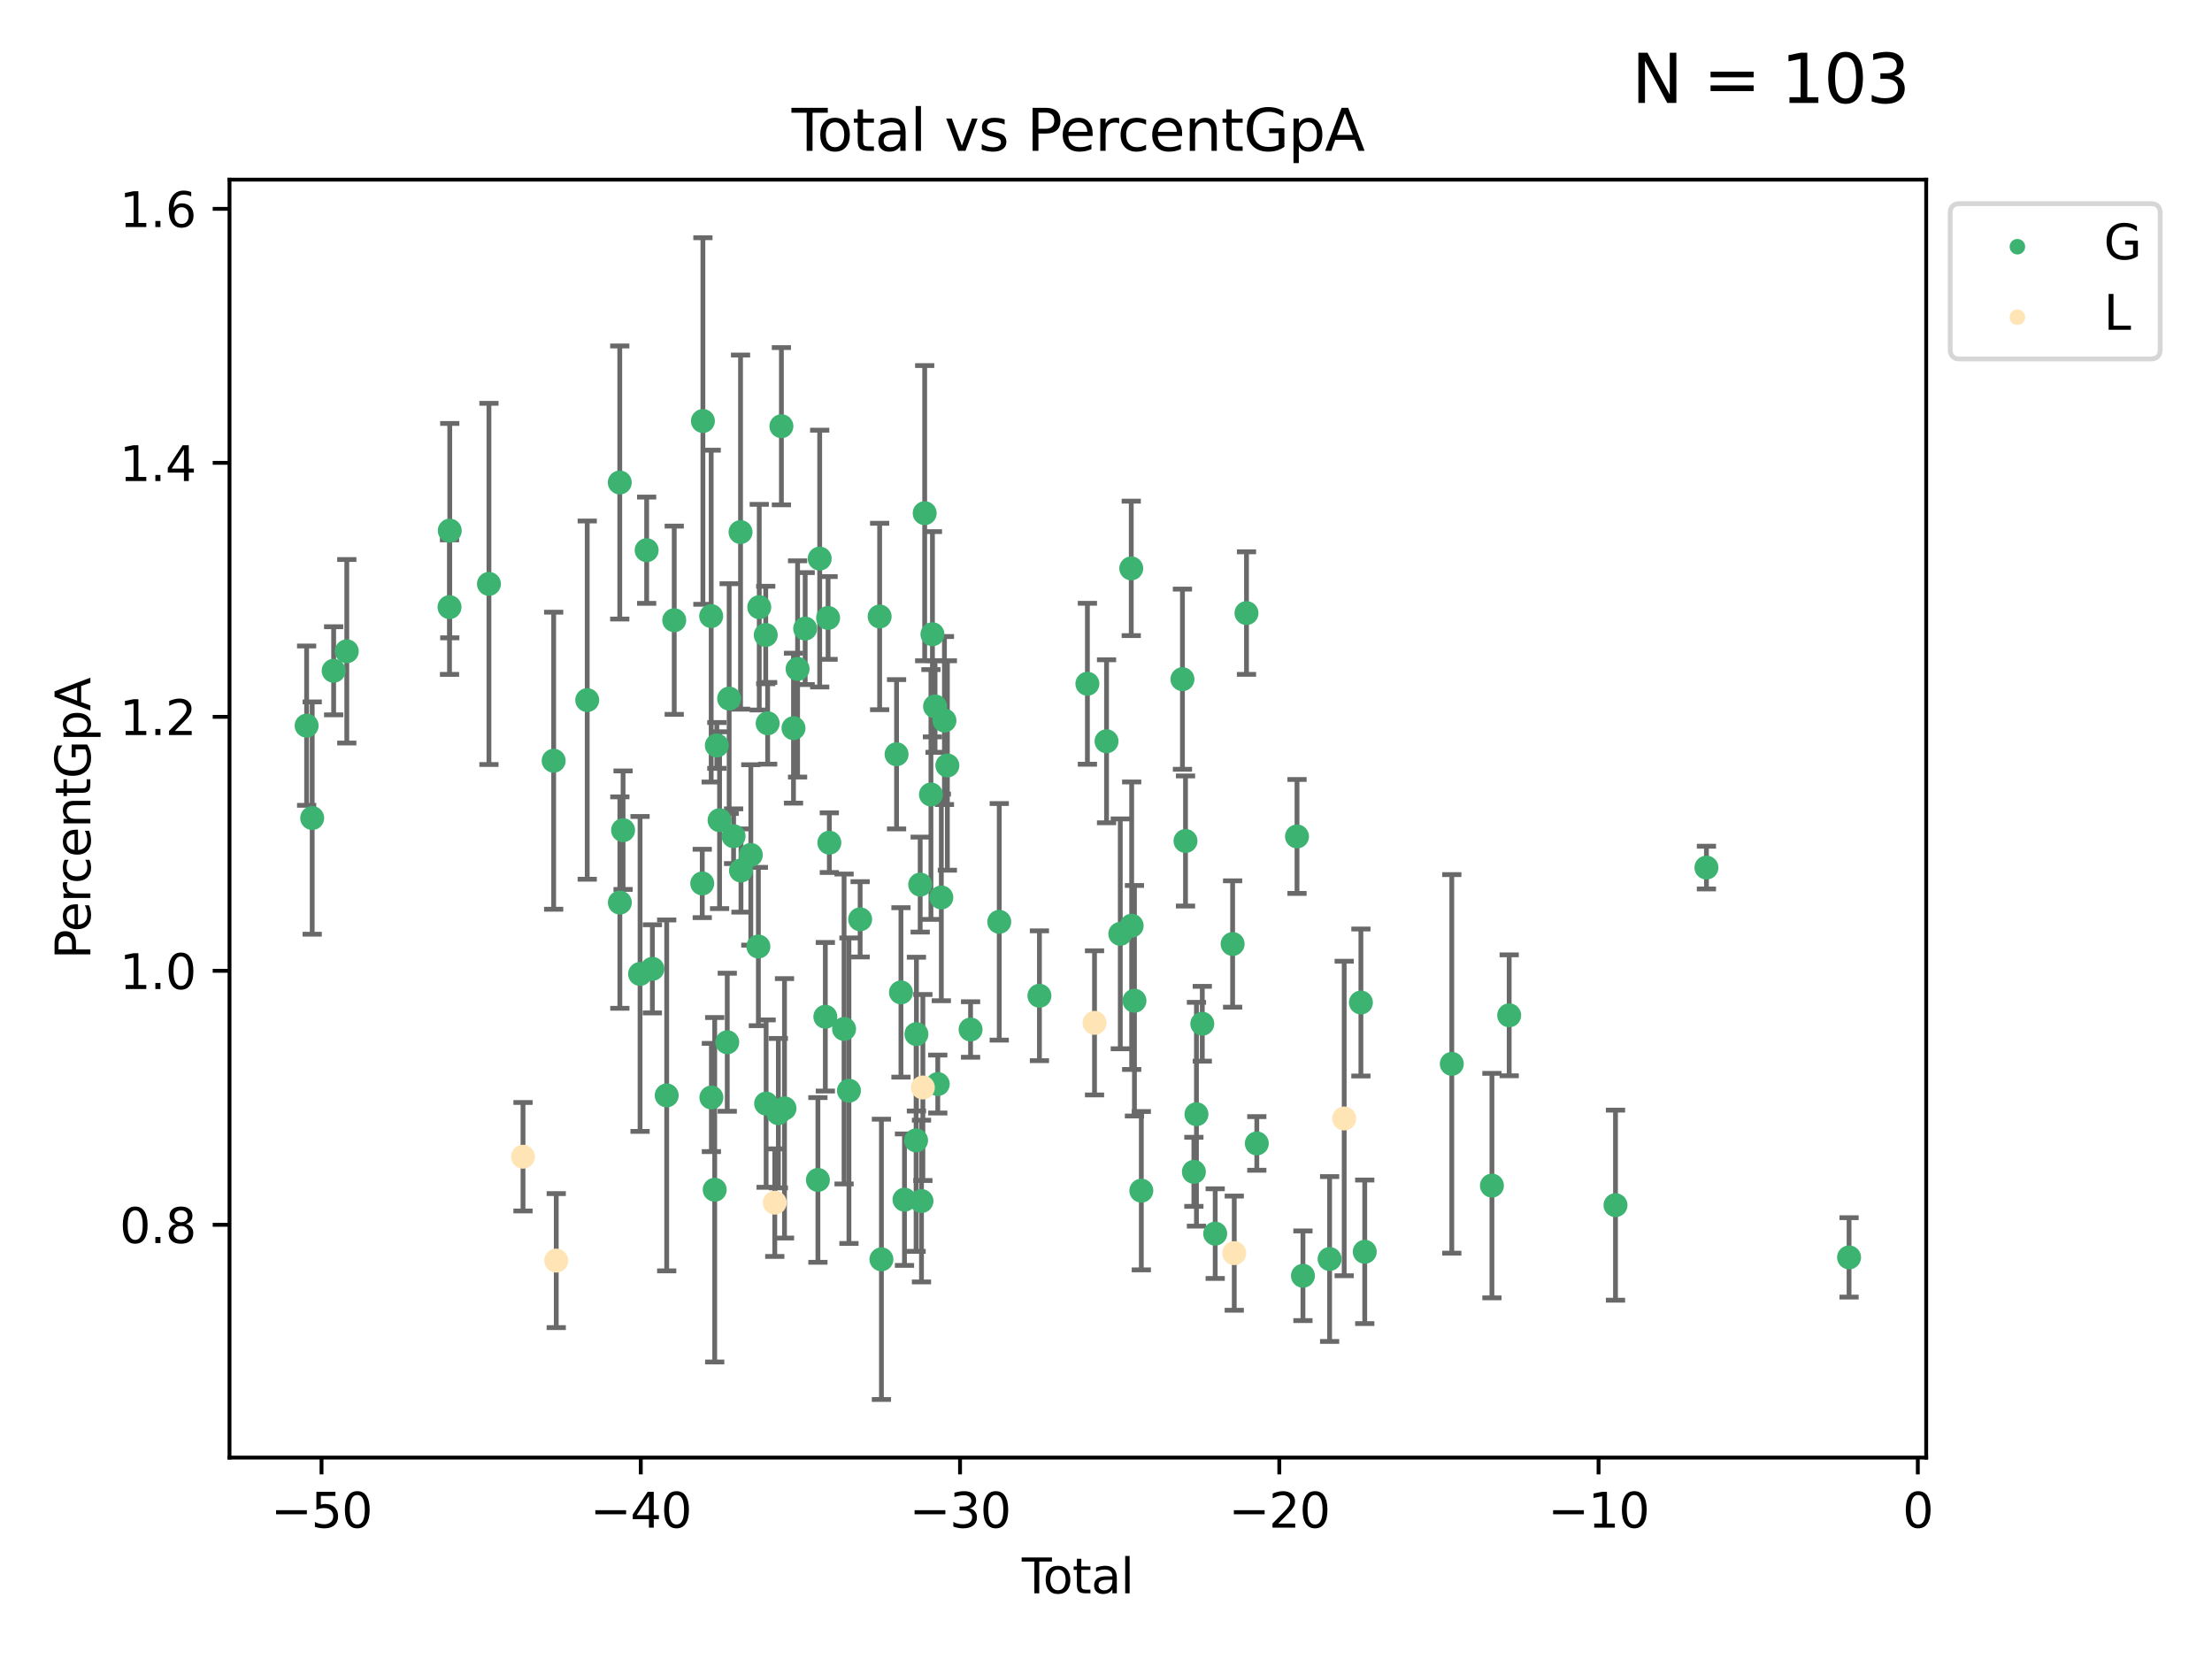 <?xml version="1.0" encoding="utf-8" standalone="no"?>
<!DOCTYPE svg PUBLIC "-//W3C//DTD SVG 1.1//EN"
  "http://www.w3.org/Graphics/SVG/1.1/DTD/svg11.dtd">
<svg xmlns:xlink="http://www.w3.org/1999/xlink" width="460.8pt" height="345.6pt" viewBox="0 0 460.8 345.6" xmlns="http://www.w3.org/2000/svg" version="1.1">
 <defs>
  <style type="text/css">*{stroke-linejoin: round; stroke-linecap: butt}</style>
 </defs>
 <g id="figure_1">
  <g id="patch_1">
   <path d="M 0 345.6 
L 460.8 345.6 
L 460.8 0 
L 0 0 
z
" style="fill: #ffffff"/>
  </g>
  <g id="axes_1">
   <g id="patch_2">
    <path d="M 47.81 303.64 
L 401.26 303.64 
L 401.26 37.422 
L 47.81 37.422 
z
" style="fill: #ffffff"/>
   </g>
   <g id="PathCollection_1">
    <defs>
     <path id="m6cfe4b806d" d="M 0 1.118 
C 0.297 1.118 0.581 1 0.791 0.791 
C 1 0.581 1.118 0.297 1.118 0 
C 1.118 -0.297 1 -0.581 0.791 -0.791 
C 0.581 -1 0.297 -1.118 0 -1.118 
C -0.297 -1.118 -0.581 -1 -0.791 -0.791 
C -1 -0.581 -1.118 -0.297 -1.118 0 
C -1.118 0.297 -1 0.581 -0.791 0.791 
C -0.581 1 -0.297 1.118 0 1.118 
z
" style="stroke: #3cb371"/>
    </defs>
    <g clip-path="url(#p7aec4067cc)">
     <use xlink:href="#m6cfe4b806d" x="63.876" y="151.168" style="fill: #3cb371; stroke: #3cb371"/>
     <use xlink:href="#m6cfe4b806d" x="65.037" y="170.414" style="fill: #3cb371; stroke: #3cb371"/>
     <use xlink:href="#m6cfe4b806d" x="69.506" y="139.733" style="fill: #3cb371; stroke: #3cb371"/>
     <use xlink:href="#m6cfe4b806d" x="72.242" y="135.672" style="fill: #3cb371; stroke: #3cb371"/>
     <use xlink:href="#m6cfe4b806d" x="93.643" y="126.475" style="fill: #3cb371; stroke: #3cb371"/>
     <use xlink:href="#m6cfe4b806d" x="93.694" y="110.541" style="fill: #3cb371; stroke: #3cb371"/>
     <use xlink:href="#m6cfe4b806d" x="101.857" y="121.637" style="fill: #3cb371; stroke: #3cb371"/>
     <use xlink:href="#m6cfe4b806d" x="115.339" y="158.471" style="fill: #3cb371; stroke: #3cb371"/>
     <use xlink:href="#m6cfe4b806d" x="122.33" y="145.846" style="fill: #3cb371; stroke: #3cb371"/>
     <use xlink:href="#m6cfe4b806d" x="129.109" y="100.513" style="fill: #3cb371; stroke: #3cb371"/>
     <use xlink:href="#m6cfe4b806d" x="129.127" y="188.023" style="fill: #3cb371; stroke: #3cb371"/>
     <use xlink:href="#m6cfe4b806d" x="129.799" y="172.94" style="fill: #3cb371; stroke: #3cb371"/>
     <use xlink:href="#m6cfe4b806d" x="133.335" y="202.889" style="fill: #3cb371; stroke: #3cb371"/>
     <use xlink:href="#m6cfe4b806d" x="134.71" y="114.62" style="fill: #3cb371; stroke: #3cb371"/>
     <use xlink:href="#m6cfe4b806d" x="135.902" y="201.827" style="fill: #3cb371; stroke: #3cb371"/>
     <use xlink:href="#m6cfe4b806d" x="138.886" y="228.194" style="fill: #3cb371; stroke: #3cb371"/>
     <use xlink:href="#m6cfe4b806d" x="140.455" y="129.205" style="fill: #3cb371; stroke: #3cb371"/>
     <use xlink:href="#m6cfe4b806d" x="146.291" y="184.036" style="fill: #3cb371; stroke: #3cb371"/>
     <use xlink:href="#m6cfe4b806d" x="146.428" y="87.704" style="fill: #3cb371; stroke: #3cb371"/>
     <use xlink:href="#m6cfe4b806d" x="148.153" y="128.342" style="fill: #3cb371; stroke: #3cb371"/>
     <use xlink:href="#m6cfe4b806d" x="148.195" y="228.627" style="fill: #3cb371; stroke: #3cb371"/>
     <use xlink:href="#m6cfe4b806d" x="148.885" y="247.847" style="fill: #3cb371; stroke: #3cb371"/>
     <use xlink:href="#m6cfe4b806d" x="149.329" y="155.29" style="fill: #3cb371; stroke: #3cb371"/>
     <use xlink:href="#m6cfe4b806d" x="149.9" y="170.862" style="fill: #3cb371; stroke: #3cb371"/>
     <use xlink:href="#m6cfe4b806d" x="151.502" y="217.119" style="fill: #3cb371; stroke: #3cb371"/>
     <use xlink:href="#m6cfe4b806d" x="151.897" y="145.529" style="fill: #3cb371; stroke: #3cb371"/>
     <use xlink:href="#m6cfe4b806d" x="152.82" y="174.198" style="fill: #3cb371; stroke: #3cb371"/>
     <use xlink:href="#m6cfe4b806d" x="154.268" y="110.844" style="fill: #3cb371; stroke: #3cb371"/>
     <use xlink:href="#m6cfe4b806d" x="154.358" y="181.348" style="fill: #3cb371; stroke: #3cb371"/>
     <use xlink:href="#m6cfe4b806d" x="156.409" y="178.099" style="fill: #3cb371; stroke: #3cb371"/>
     <use xlink:href="#m6cfe4b806d" x="157.983" y="197.18" style="fill: #3cb371; stroke: #3cb371"/>
     <use xlink:href="#m6cfe4b806d" x="158.166" y="126.485" style="fill: #3cb371; stroke: #3cb371"/>
     <use xlink:href="#m6cfe4b806d" x="159.515" y="132.279" style="fill: #3cb371; stroke: #3cb371"/>
     <use xlink:href="#m6cfe4b806d" x="159.597" y="229.899" style="fill: #3cb371; stroke: #3cb371"/>
     <use xlink:href="#m6cfe4b806d" x="159.915" y="150.675" style="fill: #3cb371; stroke: #3cb371"/>
     <use xlink:href="#m6cfe4b806d" x="162.145" y="231.895" style="fill: #3cb371; stroke: #3cb371"/>
     <use xlink:href="#m6cfe4b806d" x="162.781" y="88.788" style="fill: #3cb371; stroke: #3cb371"/>
     <use xlink:href="#m6cfe4b806d" x="163.426" y="230.886" style="fill: #3cb371; stroke: #3cb371"/>
     <use xlink:href="#m6cfe4b806d" x="165.3" y="151.691" style="fill: #3cb371; stroke: #3cb371"/>
     <use xlink:href="#m6cfe4b806d" x="166.152" y="139.35" style="fill: #3cb371; stroke: #3cb371"/>
     <use xlink:href="#m6cfe4b806d" x="167.733" y="130.946" style="fill: #3cb371; stroke: #3cb371"/>
     <use xlink:href="#m6cfe4b806d" x="170.386" y="245.803" style="fill: #3cb371; stroke: #3cb371"/>
     <use xlink:href="#m6cfe4b806d" x="170.757" y="116.365" style="fill: #3cb371; stroke: #3cb371"/>
     <use xlink:href="#m6cfe4b806d" x="171.932" y="211.812" style="fill: #3cb371; stroke: #3cb371"/>
     <use xlink:href="#m6cfe4b806d" x="172.505" y="128.728" style="fill: #3cb371; stroke: #3cb371"/>
     <use xlink:href="#m6cfe4b806d" x="172.766" y="175.546" style="fill: #3cb371; stroke: #3cb371"/>
     <use xlink:href="#m6cfe4b806d" x="175.836" y="214.356" style="fill: #3cb371; stroke: #3cb371"/>
     <use xlink:href="#m6cfe4b806d" x="176.851" y="227.215" style="fill: #3cb371; stroke: #3cb371"/>
     <use xlink:href="#m6cfe4b806d" x="179.184" y="191.51" style="fill: #3cb371; stroke: #3cb371"/>
     <use xlink:href="#m6cfe4b806d" x="183.245" y="128.425" style="fill: #3cb371; stroke: #3cb371"/>
     <use xlink:href="#m6cfe4b806d" x="183.616" y="262.341" style="fill: #3cb371; stroke: #3cb371"/>
     <use xlink:href="#m6cfe4b806d" x="186.771" y="157.127" style="fill: #3cb371; stroke: #3cb371"/>
     <use xlink:href="#m6cfe4b806d" x="187.687" y="206.737" style="fill: #3cb371; stroke: #3cb371"/>
     <use xlink:href="#m6cfe4b806d" x="188.421" y="249.914" style="fill: #3cb371; stroke: #3cb371"/>
     <use xlink:href="#m6cfe4b806d" x="190.838" y="237.564" style="fill: #3cb371; stroke: #3cb371"/>
     <use xlink:href="#m6cfe4b806d" x="190.907" y="215.426" style="fill: #3cb371; stroke: #3cb371"/>
     <use xlink:href="#m6cfe4b806d" x="191.692" y="184.276" style="fill: #3cb371; stroke: #3cb371"/>
     <use xlink:href="#m6cfe4b806d" x="191.962" y="250.202" style="fill: #3cb371; stroke: #3cb371"/>
     <use xlink:href="#m6cfe4b806d" x="192.63" y="106.905" style="fill: #3cb371; stroke: #3cb371"/>
     <use xlink:href="#m6cfe4b806d" x="193.932" y="165.506" style="fill: #3cb371; stroke: #3cb371"/>
     <use xlink:href="#m6cfe4b806d" x="194.246" y="132.125" style="fill: #3cb371; stroke: #3cb371"/>
     <use xlink:href="#m6cfe4b806d" x="194.788" y="147.169" style="fill: #3cb371; stroke: #3cb371"/>
     <use xlink:href="#m6cfe4b806d" x="195.356" y="225.827" style="fill: #3cb371; stroke: #3cb371"/>
     <use xlink:href="#m6cfe4b806d" x="196.095" y="186.953" style="fill: #3cb371; stroke: #3cb371"/>
     <use xlink:href="#m6cfe4b806d" x="196.744" y="150.099" style="fill: #3cb371; stroke: #3cb371"/>
     <use xlink:href="#m6cfe4b806d" x="197.355" y="159.463" style="fill: #3cb371; stroke: #3cb371"/>
     <use xlink:href="#m6cfe4b806d" x="202.186" y="214.466" style="fill: #3cb371; stroke: #3cb371"/>
     <use xlink:href="#m6cfe4b806d" x="208.162" y="192.036" style="fill: #3cb371; stroke: #3cb371"/>
     <use xlink:href="#m6cfe4b806d" x="216.532" y="207.434" style="fill: #3cb371; stroke: #3cb371"/>
     <use xlink:href="#m6cfe4b806d" x="226.525" y="142.439" style="fill: #3cb371; stroke: #3cb371"/>
     <use xlink:href="#m6cfe4b806d" x="230.513" y="154.423" style="fill: #3cb371; stroke: #3cb371"/>
     <use xlink:href="#m6cfe4b806d" x="233.378" y="194.539" style="fill: #3cb371; stroke: #3cb371"/>
     <use xlink:href="#m6cfe4b806d" x="235.66" y="118.404" style="fill: #3cb371; stroke: #3cb371"/>
     <use xlink:href="#m6cfe4b806d" x="235.749" y="192.84" style="fill: #3cb371; stroke: #3cb371"/>
     <use xlink:href="#m6cfe4b806d" x="236.328" y="208.472" style="fill: #3cb371; stroke: #3cb371"/>
     <use xlink:href="#m6cfe4b806d" x="237.758" y="248.041" style="fill: #3cb371; stroke: #3cb371"/>
     <use xlink:href="#m6cfe4b806d" x="246.326" y="141.488" style="fill: #3cb371; stroke: #3cb371"/>
     <use xlink:href="#m6cfe4b806d" x="246.962" y="175.193" style="fill: #3cb371; stroke: #3cb371"/>
     <use xlink:href="#m6cfe4b806d" x="248.707" y="244.113" style="fill: #3cb371; stroke: #3cb371"/>
     <use xlink:href="#m6cfe4b806d" x="249.244" y="232.113" style="fill: #3cb371; stroke: #3cb371"/>
     <use xlink:href="#m6cfe4b806d" x="250.458" y="213.266" style="fill: #3cb371; stroke: #3cb371"/>
     <use xlink:href="#m6cfe4b806d" x="253.148" y="256.985" style="fill: #3cb371; stroke: #3cb371"/>
     <use xlink:href="#m6cfe4b806d" x="256.777" y="196.651" style="fill: #3cb371; stroke: #3cb371"/>
     <use xlink:href="#m6cfe4b806d" x="259.666" y="127.718" style="fill: #3cb371; stroke: #3cb371"/>
     <use xlink:href="#m6cfe4b806d" x="261.815" y="238.196" style="fill: #3cb371; stroke: #3cb371"/>
     <use xlink:href="#m6cfe4b806d" x="270.191" y="174.248" style="fill: #3cb371; stroke: #3cb371"/>
     <use xlink:href="#m6cfe4b806d" x="271.427" y="265.766" style="fill: #3cb371; stroke: #3cb371"/>
     <use xlink:href="#m6cfe4b806d" x="276.983" y="262.275" style="fill: #3cb371; stroke: #3cb371"/>
     <use xlink:href="#m6cfe4b806d" x="283.501" y="208.841" style="fill: #3cb371; stroke: #3cb371"/>
     <use xlink:href="#m6cfe4b806d" x="284.301" y="260.772" style="fill: #3cb371; stroke: #3cb371"/>
     <use xlink:href="#m6cfe4b806d" x="302.436" y="221.624" style="fill: #3cb371; stroke: #3cb371"/>
     <use xlink:href="#m6cfe4b806d" x="310.795" y="246.982" style="fill: #3cb371; stroke: #3cb371"/>
     <use xlink:href="#m6cfe4b806d" x="314.392" y="211.509" style="fill: #3cb371; stroke: #3cb371"/>
     <use xlink:href="#m6cfe4b806d" x="336.538" y="251.055" style="fill: #3cb371; stroke: #3cb371"/>
     <use xlink:href="#m6cfe4b806d" x="355.481" y="180.734" style="fill: #3cb371; stroke: #3cb371"/>
     <use xlink:href="#m6cfe4b806d" x="385.194" y="261.938" style="fill: #3cb371; stroke: #3cb371"/>
    </g>
   </g>
   <g id="PathCollection_2">
    <defs>
     <path id="mf53758c2a6" d="M 0 1.118 
C 0.297 1.118 0.581 1 0.791 0.791 
C 1 0.581 1.118 0.297 1.118 0 
C 1.118 -0.297 1 -0.581 0.791 -0.791 
C 0.581 -1 0.297 -1.118 0 -1.118 
C -0.297 -1.118 -0.581 -1 -0.791 -0.791 
C -1 -0.581 -1.118 -0.297 -1.118 0 
C -1.118 0.297 -1 0.581 -0.791 0.791 
C -0.581 1 -0.297 1.118 0 1.118 
z
" style="stroke: #ffe4b5"/>
    </defs>
    <g clip-path="url(#p7aec4067cc)">
     <use xlink:href="#mf53758c2a6" x="108.952" y="240.967" style="fill: #ffe4b5; stroke: #ffe4b5"/>
     <use xlink:href="#mf53758c2a6" x="115.877" y="262.606" style="fill: #ffe4b5; stroke: #ffe4b5"/>
     <use xlink:href="#mf53758c2a6" x="161.399" y="250.538" style="fill: #ffe4b5; stroke: #ffe4b5"/>
     <use xlink:href="#mf53758c2a6" x="192.25" y="226.546" style="fill: #ffe4b5; stroke: #ffe4b5"/>
     <use xlink:href="#mf53758c2a6" x="228.008" y="213.081" style="fill: #ffe4b5; stroke: #ffe4b5"/>
     <use xlink:href="#mf53758c2a6" x="257.12" y="261.053" style="fill: #ffe4b5; stroke: #ffe4b5"/>
     <use xlink:href="#mf53758c2a6" x="280.02" y="233" style="fill: #ffe4b5; stroke: #ffe4b5"/>
    </g>
   </g>
   <g id="matplotlib.axis_1">
    <g id="xtick_1">
     <g id="line2d_1">
      <defs>
       <path id="m71a0a6c23a" d="M 0 0 
L 0 3.5 
" style="stroke: #000000; stroke-width: 0.8"/>
      </defs>
      <g>
       <use xlink:href="#m71a0a6c23a" x="66.981" y="303.64" style="stroke: #000000; stroke-width: 0.8"/>
      </g>
     </g>
     <g id="text_1">
      <!-- −50 -->
      <g transform="translate(56.429 318.238)scale(0.1 -0.1)">
       <defs>
        <path id="DejaVuSans-2212" d="M 678 2272 
L 4684 2272 
L 4684 1741 
L 678 1741 
L 678 2272 
z
" transform="scale(0.016)"/>
        <path id="DejaVuSans-35" d="M 691 4666 
L 3169 4666 
L 3169 4134 
L 1269 4134 
L 1269 2991 
Q 1406 3038 1543 3061 
Q 1681 3084 1819 3084 
Q 2600 3084 3056 2656 
Q 3513 2228 3513 1497 
Q 3513 744 3044 326 
Q 2575 -91 1722 -91 
Q 1428 -91 1123 -41 
Q 819 9 494 109 
L 494 744 
Q 775 591 1075 516 
Q 1375 441 1709 441 
Q 2250 441 2565 725 
Q 2881 1009 2881 1497 
Q 2881 1984 2565 2268 
Q 2250 2553 1709 2553 
Q 1456 2553 1204 2497 
Q 953 2441 691 2322 
L 691 4666 
z
" transform="scale(0.016)"/>
        <path id="DejaVuSans-30" d="M 2034 4250 
Q 1547 4250 1301 3770 
Q 1056 3291 1056 2328 
Q 1056 1369 1301 889 
Q 1547 409 2034 409 
Q 2525 409 2770 889 
Q 3016 1369 3016 2328 
Q 3016 3291 2770 3770 
Q 2525 4250 2034 4250 
z
M 2034 4750 
Q 2819 4750 3233 4129 
Q 3647 3509 3647 2328 
Q 3647 1150 3233 529 
Q 2819 -91 2034 -91 
Q 1250 -91 836 529 
Q 422 1150 422 2328 
Q 422 3509 836 4129 
Q 1250 4750 2034 4750 
z
" transform="scale(0.016)"/>
       </defs>
       <use xlink:href="#DejaVuSans-2212"/>
       <use xlink:href="#DejaVuSans-35" x="83.789"/>
       <use xlink:href="#DejaVuSans-30" x="147.412"/>
      </g>
     </g>
    </g>
    <g id="xtick_2">
     <g id="line2d_2">
      <g>
       <use xlink:href="#m71a0a6c23a" x="133.488" y="303.64" style="stroke: #000000; stroke-width: 0.8"/>
      </g>
     </g>
     <g id="text_2">
      <!-- −40 -->
      <g transform="translate(122.936 318.238)scale(0.1 -0.1)">
       <defs>
        <path id="DejaVuSans-34" d="M 2419 4116 
L 825 1625 
L 2419 1625 
L 2419 4116 
z
M 2253 4666 
L 3047 4666 
L 3047 1625 
L 3713 1625 
L 3713 1100 
L 3047 1100 
L 3047 0 
L 2419 0 
L 2419 1100 
L 313 1100 
L 313 1709 
L 2253 4666 
z
" transform="scale(0.016)"/>
       </defs>
       <use xlink:href="#DejaVuSans-2212"/>
       <use xlink:href="#DejaVuSans-34" x="83.789"/>
       <use xlink:href="#DejaVuSans-30" x="147.412"/>
      </g>
     </g>
    </g>
    <g id="xtick_3">
     <g id="line2d_3">
      <g>
       <use xlink:href="#m71a0a6c23a" x="199.995" y="303.64" style="stroke: #000000; stroke-width: 0.8"/>
      </g>
     </g>
     <g id="text_3">
      <!-- −30 -->
      <g transform="translate(189.443 318.238)scale(0.1 -0.1)">
       <defs>
        <path id="DejaVuSans-33" d="M 2597 2516 
Q 3050 2419 3304 2112 
Q 3559 1806 3559 1356 
Q 3559 666 3084 287 
Q 2609 -91 1734 -91 
Q 1441 -91 1130 -33 
Q 819 25 488 141 
L 488 750 
Q 750 597 1062 519 
Q 1375 441 1716 441 
Q 2309 441 2620 675 
Q 2931 909 2931 1356 
Q 2931 1769 2642 2001 
Q 2353 2234 1838 2234 
L 1294 2234 
L 1294 2753 
L 1863 2753 
Q 2328 2753 2575 2939 
Q 2822 3125 2822 3475 
Q 2822 3834 2567 4026 
Q 2313 4219 1838 4219 
Q 1578 4219 1281 4162 
Q 984 4106 628 3988 
L 628 4550 
Q 988 4650 1302 4700 
Q 1616 4750 1894 4750 
Q 2613 4750 3031 4423 
Q 3450 4097 3450 3541 
Q 3450 3153 3228 2886 
Q 3006 2619 2597 2516 
z
" transform="scale(0.016)"/>
       </defs>
       <use xlink:href="#DejaVuSans-2212"/>
       <use xlink:href="#DejaVuSans-33" x="83.789"/>
       <use xlink:href="#DejaVuSans-30" x="147.412"/>
      </g>
     </g>
    </g>
    <g id="xtick_4">
     <g id="line2d_4">
      <g>
       <use xlink:href="#m71a0a6c23a" x="266.502" y="303.64" style="stroke: #000000; stroke-width: 0.8"/>
      </g>
     </g>
     <g id="text_4">
      <!-- −20 -->
      <g transform="translate(255.95 318.238)scale(0.1 -0.1)">
       <defs>
        <path id="DejaVuSans-32" d="M 1228 531 
L 3431 531 
L 3431 0 
L 469 0 
L 469 531 
Q 828 903 1448 1529 
Q 2069 2156 2228 2338 
Q 2531 2678 2651 2914 
Q 2772 3150 2772 3378 
Q 2772 3750 2511 3984 
Q 2250 4219 1831 4219 
Q 1534 4219 1204 4116 
Q 875 4013 500 3803 
L 500 4441 
Q 881 4594 1212 4672 
Q 1544 4750 1819 4750 
Q 2544 4750 2975 4387 
Q 3406 4025 3406 3419 
Q 3406 3131 3298 2873 
Q 3191 2616 2906 2266 
Q 2828 2175 2409 1742 
Q 1991 1309 1228 531 
z
" transform="scale(0.016)"/>
       </defs>
       <use xlink:href="#DejaVuSans-2212"/>
       <use xlink:href="#DejaVuSans-32" x="83.789"/>
       <use xlink:href="#DejaVuSans-30" x="147.412"/>
      </g>
     </g>
    </g>
    <g id="xtick_5">
     <g id="line2d_5">
      <g>
       <use xlink:href="#m71a0a6c23a" x="333.009" y="303.64" style="stroke: #000000; stroke-width: 0.8"/>
      </g>
     </g>
     <g id="text_5">
      <!-- −10 -->
      <g transform="translate(322.457 318.238)scale(0.1 -0.1)">
       <defs>
        <path id="DejaVuSans-31" d="M 794 531 
L 1825 531 
L 1825 4091 
L 703 3866 
L 703 4441 
L 1819 4666 
L 2450 4666 
L 2450 531 
L 3481 531 
L 3481 0 
L 794 0 
L 794 531 
z
" transform="scale(0.016)"/>
       </defs>
       <use xlink:href="#DejaVuSans-2212"/>
       <use xlink:href="#DejaVuSans-31" x="83.789"/>
       <use xlink:href="#DejaVuSans-30" x="147.412"/>
      </g>
     </g>
    </g>
    <g id="xtick_6">
     <g id="line2d_6">
      <g>
       <use xlink:href="#m71a0a6c23a" x="399.516" y="303.64" style="stroke: #000000; stroke-width: 0.8"/>
      </g>
     </g>
     <g id="text_6">
      <!-- 0 -->
      <g transform="translate(396.335 318.238)scale(0.1 -0.1)">
       <use xlink:href="#DejaVuSans-30"/>
      </g>
     </g>
    </g>
    <g id="text_7">
     <!-- Total -->
     <g transform="translate(212.858 331.917)scale(0.1 -0.1)">
      <defs>
       <path id="DejaVuSans-54" d="M -19 4666 
L 3928 4666 
L 3928 4134 
L 2272 4134 
L 2272 0 
L 1638 0 
L 1638 4134 
L -19 4134 
L -19 4666 
z
" transform="scale(0.016)"/>
       <path id="DejaVuSans-6f" d="M 1959 3097 
Q 1497 3097 1228 2736 
Q 959 2375 959 1747 
Q 959 1119 1226 758 
Q 1494 397 1959 397 
Q 2419 397 2687 759 
Q 2956 1122 2956 1747 
Q 2956 2369 2687 2733 
Q 2419 3097 1959 3097 
z
M 1959 3584 
Q 2709 3584 3137 3096 
Q 3566 2609 3566 1747 
Q 3566 888 3137 398 
Q 2709 -91 1959 -91 
Q 1206 -91 779 398 
Q 353 888 353 1747 
Q 353 2609 779 3096 
Q 1206 3584 1959 3584 
z
" transform="scale(0.016)"/>
       <path id="DejaVuSans-74" d="M 1172 4494 
L 1172 3500 
L 2356 3500 
L 2356 3053 
L 1172 3053 
L 1172 1153 
Q 1172 725 1289 603 
Q 1406 481 1766 481 
L 2356 481 
L 2356 0 
L 1766 0 
Q 1100 0 847 248 
Q 594 497 594 1153 
L 594 3053 
L 172 3053 
L 172 3500 
L 594 3500 
L 594 4494 
L 1172 4494 
z
" transform="scale(0.016)"/>
       <path id="DejaVuSans-61" d="M 2194 1759 
Q 1497 1759 1228 1600 
Q 959 1441 959 1056 
Q 959 750 1161 570 
Q 1363 391 1709 391 
Q 2188 391 2477 730 
Q 2766 1069 2766 1631 
L 2766 1759 
L 2194 1759 
z
M 3341 1997 
L 3341 0 
L 2766 0 
L 2766 531 
Q 2569 213 2275 61 
Q 1981 -91 1556 -91 
Q 1019 -91 701 211 
Q 384 513 384 1019 
Q 384 1609 779 1909 
Q 1175 2209 1959 2209 
L 2766 2209 
L 2766 2266 
Q 2766 2663 2505 2880 
Q 2244 3097 1772 3097 
Q 1472 3097 1187 3025 
Q 903 2953 641 2809 
L 641 3341 
Q 956 3463 1253 3523 
Q 1550 3584 1831 3584 
Q 2591 3584 2966 3190 
Q 3341 2797 3341 1997 
z
" transform="scale(0.016)"/>
       <path id="DejaVuSans-6c" d="M 603 4863 
L 1178 4863 
L 1178 0 
L 603 0 
L 603 4863 
z
" transform="scale(0.016)"/>
      </defs>
      <use xlink:href="#DejaVuSans-54"/>
      <use xlink:href="#DejaVuSans-6f" x="44.084"/>
      <use xlink:href="#DejaVuSans-74" x="105.266"/>
      <use xlink:href="#DejaVuSans-61" x="144.475"/>
      <use xlink:href="#DejaVuSans-6c" x="205.754"/>
     </g>
    </g>
   </g>
   <g id="matplotlib.axis_2">
    <g id="ytick_1">
     <g id="line2d_7">
      <defs>
       <path id="mc5705f7deb" d="M 0 0 
L -3.5 0 
" style="stroke: #000000; stroke-width: 0.8"/>
      </defs>
      <g>
       <use xlink:href="#mc5705f7deb" x="47.81" y="255.148" style="stroke: #000000; stroke-width: 0.8"/>
      </g>
     </g>
     <g id="text_8">
      <!-- 0.8 -->
      <g transform="translate(24.907 258.947)scale(0.1 -0.1)">
       <defs>
        <path id="DejaVuSans-2e" d="M 684 794 
L 1344 794 
L 1344 0 
L 684 0 
L 684 794 
z
" transform="scale(0.016)"/>
        <path id="DejaVuSans-38" d="M 2034 2216 
Q 1584 2216 1326 1975 
Q 1069 1734 1069 1313 
Q 1069 891 1326 650 
Q 1584 409 2034 409 
Q 2484 409 2743 651 
Q 3003 894 3003 1313 
Q 3003 1734 2745 1975 
Q 2488 2216 2034 2216 
z
M 1403 2484 
Q 997 2584 770 2862 
Q 544 3141 544 3541 
Q 544 4100 942 4425 
Q 1341 4750 2034 4750 
Q 2731 4750 3128 4425 
Q 3525 4100 3525 3541 
Q 3525 3141 3298 2862 
Q 3072 2584 2669 2484 
Q 3125 2378 3379 2068 
Q 3634 1759 3634 1313 
Q 3634 634 3220 271 
Q 2806 -91 2034 -91 
Q 1263 -91 848 271 
Q 434 634 434 1313 
Q 434 1759 690 2068 
Q 947 2378 1403 2484 
z
M 1172 3481 
Q 1172 3119 1398 2916 
Q 1625 2713 2034 2713 
Q 2441 2713 2670 2916 
Q 2900 3119 2900 3481 
Q 2900 3844 2670 4047 
Q 2441 4250 2034 4250 
Q 1625 4250 1398 4047 
Q 1172 3844 1172 3481 
z
" transform="scale(0.016)"/>
       </defs>
       <use xlink:href="#DejaVuSans-30"/>
       <use xlink:href="#DejaVuSans-2e" x="63.623"/>
       <use xlink:href="#DejaVuSans-38" x="95.41"/>
      </g>
     </g>
    </g>
    <g id="ytick_2">
     <g id="line2d_8">
      <g>
       <use xlink:href="#mc5705f7deb" x="47.81" y="202.236" style="stroke: #000000; stroke-width: 0.8"/>
      </g>
     </g>
     <g id="text_9">
      <!-- 1.0 -->
      <g transform="translate(24.907 206.036)scale(0.1 -0.1)">
       <use xlink:href="#DejaVuSans-31"/>
       <use xlink:href="#DejaVuSans-2e" x="63.623"/>
       <use xlink:href="#DejaVuSans-30" x="95.41"/>
      </g>
     </g>
    </g>
    <g id="ytick_3">
     <g id="line2d_9">
      <g>
       <use xlink:href="#mc5705f7deb" x="47.81" y="149.325" style="stroke: #000000; stroke-width: 0.8"/>
      </g>
     </g>
     <g id="text_10">
      <!-- 1.2 -->
      <g transform="translate(24.907 153.124)scale(0.1 -0.1)">
       <use xlink:href="#DejaVuSans-31"/>
       <use xlink:href="#DejaVuSans-2e" x="63.623"/>
       <use xlink:href="#DejaVuSans-32" x="95.41"/>
      </g>
     </g>
    </g>
    <g id="ytick_4">
     <g id="line2d_10">
      <g>
       <use xlink:href="#mc5705f7deb" x="47.81" y="96.414" style="stroke: #000000; stroke-width: 0.8"/>
      </g>
     </g>
     <g id="text_11">
      <!-- 1.4 -->
      <g transform="translate(24.907 100.213)scale(0.1 -0.1)">
       <use xlink:href="#DejaVuSans-31"/>
       <use xlink:href="#DejaVuSans-2e" x="63.623"/>
       <use xlink:href="#DejaVuSans-34" x="95.41"/>
      </g>
     </g>
    </g>
    <g id="ytick_5">
     <g id="line2d_11">
      <g>
       <use xlink:href="#mc5705f7deb" x="47.81" y="43.503" style="stroke: #000000; stroke-width: 0.8"/>
      </g>
     </g>
     <g id="text_12">
      <!-- 1.6 -->
      <g transform="translate(24.907 47.302)scale(0.1 -0.1)">
       <defs>
        <path id="DejaVuSans-36" d="M 2113 2584 
Q 1688 2584 1439 2293 
Q 1191 2003 1191 1497 
Q 1191 994 1439 701 
Q 1688 409 2113 409 
Q 2538 409 2786 701 
Q 3034 994 3034 1497 
Q 3034 2003 2786 2293 
Q 2538 2584 2113 2584 
z
M 3366 4563 
L 3366 3988 
Q 3128 4100 2886 4159 
Q 2644 4219 2406 4219 
Q 1781 4219 1451 3797 
Q 1122 3375 1075 2522 
Q 1259 2794 1537 2939 
Q 1816 3084 2150 3084 
Q 2853 3084 3261 2657 
Q 3669 2231 3669 1497 
Q 3669 778 3244 343 
Q 2819 -91 2113 -91 
Q 1303 -91 875 529 
Q 447 1150 447 2328 
Q 447 3434 972 4092 
Q 1497 4750 2381 4750 
Q 2619 4750 2861 4703 
Q 3103 4656 3366 4563 
z
" transform="scale(0.016)"/>
       </defs>
       <use xlink:href="#DejaVuSans-31"/>
       <use xlink:href="#DejaVuSans-2e" x="63.623"/>
       <use xlink:href="#DejaVuSans-36" x="95.41"/>
      </g>
     </g>
    </g>
    <g id="text_13">
     <!-- PercentGpA -->
     <g transform="translate(18.827 199.807)rotate(-90)scale(0.1 -0.1)">
      <defs>
       <path id="DejaVuSans-50" d="M 1259 4147 
L 1259 2394 
L 2053 2394 
Q 2494 2394 2734 2622 
Q 2975 2850 2975 3272 
Q 2975 3691 2734 3919 
Q 2494 4147 2053 4147 
L 1259 4147 
z
M 628 4666 
L 2053 4666 
Q 2838 4666 3239 4311 
Q 3641 3956 3641 3272 
Q 3641 2581 3239 2228 
Q 2838 1875 2053 1875 
L 1259 1875 
L 1259 0 
L 628 0 
L 628 4666 
z
" transform="scale(0.016)"/>
       <path id="DejaVuSans-65" d="M 3597 1894 
L 3597 1613 
L 953 1613 
Q 991 1019 1311 708 
Q 1631 397 2203 397 
Q 2534 397 2845 478 
Q 3156 559 3463 722 
L 3463 178 
Q 3153 47 2828 -22 
Q 2503 -91 2169 -91 
Q 1331 -91 842 396 
Q 353 884 353 1716 
Q 353 2575 817 3079 
Q 1281 3584 2069 3584 
Q 2775 3584 3186 3129 
Q 3597 2675 3597 1894 
z
M 3022 2063 
Q 3016 2534 2758 2815 
Q 2500 3097 2075 3097 
Q 1594 3097 1305 2825 
Q 1016 2553 972 2059 
L 3022 2063 
z
" transform="scale(0.016)"/>
       <path id="DejaVuSans-72" d="M 2631 2963 
Q 2534 3019 2420 3045 
Q 2306 3072 2169 3072 
Q 1681 3072 1420 2755 
Q 1159 2438 1159 1844 
L 1159 0 
L 581 0 
L 581 3500 
L 1159 3500 
L 1159 2956 
Q 1341 3275 1631 3429 
Q 1922 3584 2338 3584 
Q 2397 3584 2469 3576 
Q 2541 3569 2628 3553 
L 2631 2963 
z
" transform="scale(0.016)"/>
       <path id="DejaVuSans-63" d="M 3122 3366 
L 3122 2828 
Q 2878 2963 2633 3030 
Q 2388 3097 2138 3097 
Q 1578 3097 1268 2742 
Q 959 2388 959 1747 
Q 959 1106 1268 751 
Q 1578 397 2138 397 
Q 2388 397 2633 464 
Q 2878 531 3122 666 
L 3122 134 
Q 2881 22 2623 -34 
Q 2366 -91 2075 -91 
Q 1284 -91 818 406 
Q 353 903 353 1747 
Q 353 2603 823 3093 
Q 1294 3584 2113 3584 
Q 2378 3584 2631 3529 
Q 2884 3475 3122 3366 
z
" transform="scale(0.016)"/>
       <path id="DejaVuSans-6e" d="M 3513 2113 
L 3513 0 
L 2938 0 
L 2938 2094 
Q 2938 2591 2744 2837 
Q 2550 3084 2163 3084 
Q 1697 3084 1428 2787 
Q 1159 2491 1159 1978 
L 1159 0 
L 581 0 
L 581 3500 
L 1159 3500 
L 1159 2956 
Q 1366 3272 1645 3428 
Q 1925 3584 2291 3584 
Q 2894 3584 3203 3211 
Q 3513 2838 3513 2113 
z
" transform="scale(0.016)"/>
       <path id="DejaVuSans-47" d="M 3809 666 
L 3809 1919 
L 2778 1919 
L 2778 2438 
L 4434 2438 
L 4434 434 
Q 4069 175 3628 42 
Q 3188 -91 2688 -91 
Q 1594 -91 976 548 
Q 359 1188 359 2328 
Q 359 3472 976 4111 
Q 1594 4750 2688 4750 
Q 3144 4750 3555 4637 
Q 3966 4525 4313 4306 
L 4313 3634 
Q 3963 3931 3569 4081 
Q 3175 4231 2741 4231 
Q 1884 4231 1454 3753 
Q 1025 3275 1025 2328 
Q 1025 1384 1454 906 
Q 1884 428 2741 428 
Q 3075 428 3337 486 
Q 3600 544 3809 666 
z
" transform="scale(0.016)"/>
       <path id="DejaVuSans-70" d="M 1159 525 
L 1159 -1331 
L 581 -1331 
L 581 3500 
L 1159 3500 
L 1159 2969 
Q 1341 3281 1617 3432 
Q 1894 3584 2278 3584 
Q 2916 3584 3314 3078 
Q 3713 2572 3713 1747 
Q 3713 922 3314 415 
Q 2916 -91 2278 -91 
Q 1894 -91 1617 61 
Q 1341 213 1159 525 
z
M 3116 1747 
Q 3116 2381 2855 2742 
Q 2594 3103 2138 3103 
Q 1681 3103 1420 2742 
Q 1159 2381 1159 1747 
Q 1159 1113 1420 752 
Q 1681 391 2138 391 
Q 2594 391 2855 752 
Q 3116 1113 3116 1747 
z
" transform="scale(0.016)"/>
       <path id="DejaVuSans-41" d="M 2188 4044 
L 1331 1722 
L 3047 1722 
L 2188 4044 
z
M 1831 4666 
L 2547 4666 
L 4325 0 
L 3669 0 
L 3244 1197 
L 1141 1197 
L 716 0 
L 50 0 
L 1831 4666 
z
" transform="scale(0.016)"/>
      </defs>
      <use xlink:href="#DejaVuSans-50"/>
      <use xlink:href="#DejaVuSans-65" x="56.678"/>
      <use xlink:href="#DejaVuSans-72" x="118.201"/>
      <use xlink:href="#DejaVuSans-63" x="157.064"/>
      <use xlink:href="#DejaVuSans-65" x="212.045"/>
      <use xlink:href="#DejaVuSans-6e" x="273.568"/>
      <use xlink:href="#DejaVuSans-74" x="336.947"/>
      <use xlink:href="#DejaVuSans-47" x="376.156"/>
      <use xlink:href="#DejaVuSans-70" x="453.646"/>
      <use xlink:href="#DejaVuSans-41" x="517.123"/>
     </g>
    </g>
   </g>
   <g id="LineCollection_1">
    <path d="M 63.876 167.76 
L 63.876 134.575 
" clip-path="url(#p7aec4067cc)" style="fill: none; stroke: #696969"/>
    <path d="M 65.037 194.607 
L 65.037 146.221 
" clip-path="url(#p7aec4067cc)" style="fill: none; stroke: #696969"/>
    <path d="M 69.506 148.908 
L 69.506 130.559 
" clip-path="url(#p7aec4067cc)" style="fill: none; stroke: #696969"/>
    <path d="M 72.242 154.787 
L 72.242 116.558 
" clip-path="url(#p7aec4067cc)" style="fill: none; stroke: #696969"/>
    <path d="M 93.643 140.49 
L 93.643 112.46 
" clip-path="url(#p7aec4067cc)" style="fill: none; stroke: #696969"/>
    <path d="M 93.694 132.872 
L 93.694 88.21 
" clip-path="url(#p7aec4067cc)" style="fill: none; stroke: #696969"/>
    <path d="M 101.857 159.255 
L 101.857 84.018 
" clip-path="url(#p7aec4067cc)" style="fill: none; stroke: #696969"/>
    <path d="M 115.339 189.406 
L 115.339 127.535 
" clip-path="url(#p7aec4067cc)" style="fill: none; stroke: #696969"/>
    <path d="M 122.33 183.162 
L 122.33 108.53 
" clip-path="url(#p7aec4067cc)" style="fill: none; stroke: #696969"/>
    <path d="M 129.109 128.957 
L 129.109 72.068 
" clip-path="url(#p7aec4067cc)" style="fill: none; stroke: #696969"/>
    <path d="M 129.127 210.044 
L 129.127 166.002 
" clip-path="url(#p7aec4067cc)" style="fill: none; stroke: #696969"/>
    <path d="M 129.799 185.283 
L 129.799 160.598 
" clip-path="url(#p7aec4067cc)" style="fill: none; stroke: #696969"/>
    <path d="M 133.335 235.693 
L 133.335 170.085 
" clip-path="url(#p7aec4067cc)" style="fill: none; stroke: #696969"/>
    <path d="M 134.71 125.69 
L 134.71 103.55 
" clip-path="url(#p7aec4067cc)" style="fill: none; stroke: #696969"/>
    <path d="M 135.902 211.011 
L 135.902 192.644 
" clip-path="url(#p7aec4067cc)" style="fill: none; stroke: #696969"/>
    <path d="M 138.886 264.744 
L 138.886 191.643 
" clip-path="url(#p7aec4067cc)" style="fill: none; stroke: #696969"/>
    <path d="M 140.455 148.815 
L 140.455 109.596 
" clip-path="url(#p7aec4067cc)" style="fill: none; stroke: #696969"/>
    <path d="M 146.291 191.155 
L 146.291 176.917 
" clip-path="url(#p7aec4067cc)" style="fill: none; stroke: #696969"/>
    <path d="M 146.428 125.885 
L 146.428 49.523 
" clip-path="url(#p7aec4067cc)" style="fill: none; stroke: #696969"/>
    <path d="M 148.153 162.905 
L 148.153 93.78 
" clip-path="url(#p7aec4067cc)" style="fill: none; stroke: #696969"/>
    <path d="M 148.195 239.9 
L 148.195 217.354 
" clip-path="url(#p7aec4067cc)" style="fill: none; stroke: #696969"/>
    <path d="M 148.885 283.727 
L 148.885 211.968 
" clip-path="url(#p7aec4067cc)" style="fill: none; stroke: #696969"/>
    <path d="M 149.329 160.064 
L 149.329 150.515 
" clip-path="url(#p7aec4067cc)" style="fill: none; stroke: #696969"/>
    <path d="M 149.9 189.279 
L 149.9 152.445 
" clip-path="url(#p7aec4067cc)" style="fill: none; stroke: #696969"/>
    <path d="M 151.502 231.499 
L 151.502 202.739 
" clip-path="url(#p7aec4067cc)" style="fill: none; stroke: #696969"/>
    <path d="M 151.897 169.465 
L 151.897 121.593 
" clip-path="url(#p7aec4067cc)" style="fill: none; stroke: #696969"/>
    <path d="M 152.82 179.897 
L 152.82 168.499 
" clip-path="url(#p7aec4067cc)" style="fill: none; stroke: #696969"/>
    <path d="M 154.268 147.728 
L 154.268 73.96 
" clip-path="url(#p7aec4067cc)" style="fill: none; stroke: #696969"/>
    <path d="M 154.358 190.015 
L 154.358 172.681 
" clip-path="url(#p7aec4067cc)" style="fill: none; stroke: #696969"/>
    <path d="M 156.409 196.891 
L 156.409 159.307 
" clip-path="url(#p7aec4067cc)" style="fill: none; stroke: #696969"/>
    <path d="M 157.983 213.673 
L 157.983 180.687 
" clip-path="url(#p7aec4067cc)" style="fill: none; stroke: #696969"/>
    <path d="M 158.166 147.902 
L 158.166 105.069 
" clip-path="url(#p7aec4067cc)" style="fill: none; stroke: #696969"/>
    <path d="M 159.515 142.431 
L 159.515 122.128 
" clip-path="url(#p7aec4067cc)" style="fill: none; stroke: #696969"/>
    <path d="M 159.597 247.333 
L 159.597 212.466 
" clip-path="url(#p7aec4067cc)" style="fill: none; stroke: #696969"/>
    <path d="M 159.915 159.181 
L 159.915 142.168 
" clip-path="url(#p7aec4067cc)" style="fill: none; stroke: #696969"/>
    <path d="M 162.145 247.457 
L 162.145 216.332 
" clip-path="url(#p7aec4067cc)" style="fill: none; stroke: #696969"/>
    <path d="M 162.781 105.168 
L 162.781 72.408 
" clip-path="url(#p7aec4067cc)" style="fill: none; stroke: #696969"/>
    <path d="M 163.426 257.905 
L 163.426 203.867 
" clip-path="url(#p7aec4067cc)" style="fill: none; stroke: #696969"/>
    <path d="M 165.3 167.309 
L 165.3 136.074 
" clip-path="url(#p7aec4067cc)" style="fill: none; stroke: #696969"/>
    <path d="M 166.152 161.874 
L 166.152 116.826 
" clip-path="url(#p7aec4067cc)" style="fill: none; stroke: #696969"/>
    <path d="M 167.733 142.602 
L 167.733 119.289 
" clip-path="url(#p7aec4067cc)" style="fill: none; stroke: #696969"/>
    <path d="M 170.386 262.959 
L 170.386 228.648 
" clip-path="url(#p7aec4067cc)" style="fill: none; stroke: #696969"/>
    <path d="M 170.757 143.115 
L 170.757 89.616 
" clip-path="url(#p7aec4067cc)" style="fill: none; stroke: #696969"/>
    <path d="M 171.932 227.285 
L 171.932 196.339 
" clip-path="url(#p7aec4067cc)" style="fill: none; stroke: #696969"/>
    <path d="M 172.505 137.347 
L 172.505 120.109 
" clip-path="url(#p7aec4067cc)" style="fill: none; stroke: #696969"/>
    <path d="M 172.766 181.762 
L 172.766 169.33 
" clip-path="url(#p7aec4067cc)" style="fill: none; stroke: #696969"/>
    <path d="M 175.836 246.635 
L 175.836 182.077 
" clip-path="url(#p7aec4067cc)" style="fill: none; stroke: #696969"/>
    <path d="M 176.851 259.036 
L 176.851 195.393 
" clip-path="url(#p7aec4067cc)" style="fill: none; stroke: #696969"/>
    <path d="M 179.184 199.352 
L 179.184 183.668 
" clip-path="url(#p7aec4067cc)" style="fill: none; stroke: #696969"/>
    <path d="M 183.245 147.845 
L 183.245 109.005 
" clip-path="url(#p7aec4067cc)" style="fill: none; stroke: #696969"/>
    <path d="M 183.616 291.539 
L 183.616 233.143 
" clip-path="url(#p7aec4067cc)" style="fill: none; stroke: #696969"/>
    <path d="M 186.771 172.674 
L 186.771 141.58 
" clip-path="url(#p7aec4067cc)" style="fill: none; stroke: #696969"/>
    <path d="M 187.687 224.385 
L 187.687 189.088 
" clip-path="url(#p7aec4067cc)" style="fill: none; stroke: #696969"/>
    <path d="M 188.421 263.608 
L 188.421 236.22 
" clip-path="url(#p7aec4067cc)" style="fill: none; stroke: #696969"/>
    <path d="M 190.838 260.677 
L 190.838 214.451 
" clip-path="url(#p7aec4067cc)" style="fill: none; stroke: #696969"/>
    <path d="M 190.907 231.445 
L 190.907 199.408 
" clip-path="url(#p7aec4067cc)" style="fill: none; stroke: #696969"/>
    <path d="M 191.692 194.172 
L 191.692 174.381 
" clip-path="url(#p7aec4067cc)" style="fill: none; stroke: #696969"/>
    <path d="M 191.962 267.045 
L 191.962 233.359 
" clip-path="url(#p7aec4067cc)" style="fill: none; stroke: #696969"/>
    <path d="M 192.63 137.652 
L 192.63 76.158 
" clip-path="url(#p7aec4067cc)" style="fill: none; stroke: #696969"/>
    <path d="M 193.932 191.525 
L 193.932 139.488 
" clip-path="url(#p7aec4067cc)" style="fill: none; stroke: #696969"/>
    <path d="M 194.246 153.507 
L 194.246 110.743 
" clip-path="url(#p7aec4067cc)" style="fill: none; stroke: #696969"/>
    <path d="M 194.788 156.72 
L 194.788 137.617 
" clip-path="url(#p7aec4067cc)" style="fill: none; stroke: #696969"/>
    <path d="M 195.356 231.863 
L 195.356 219.792 
" clip-path="url(#p7aec4067cc)" style="fill: none; stroke: #696969"/>
    <path d="M 196.095 208.471 
L 196.095 165.434 
" clip-path="url(#p7aec4067cc)" style="fill: none; stroke: #696969"/>
    <path d="M 196.744 167.598 
L 196.744 132.599 
" clip-path="url(#p7aec4067cc)" style="fill: none; stroke: #696969"/>
    <path d="M 197.355 181.275 
L 197.355 137.65 
" clip-path="url(#p7aec4067cc)" style="fill: none; stroke: #696969"/>
    <path d="M 202.186 220.248 
L 202.186 208.684 
" clip-path="url(#p7aec4067cc)" style="fill: none; stroke: #696969"/>
    <path d="M 208.162 216.676 
L 208.162 167.396 
" clip-path="url(#p7aec4067cc)" style="fill: none; stroke: #696969"/>
    <path d="M 216.532 220.955 
L 216.532 193.912 
" clip-path="url(#p7aec4067cc)" style="fill: none; stroke: #696969"/>
    <path d="M 226.525 159.203 
L 226.525 125.675 
" clip-path="url(#p7aec4067cc)" style="fill: none; stroke: #696969"/>
    <path d="M 230.513 171.399 
L 230.513 137.447 
" clip-path="url(#p7aec4067cc)" style="fill: none; stroke: #696969"/>
    <path d="M 233.378 218.482 
L 233.378 170.596 
" clip-path="url(#p7aec4067cc)" style="fill: none; stroke: #696969"/>
    <path d="M 235.66 132.408 
L 235.66 104.401 
" clip-path="url(#p7aec4067cc)" style="fill: none; stroke: #696969"/>
    <path d="M 235.749 222.786 
L 235.749 162.895 
" clip-path="url(#p7aec4067cc)" style="fill: none; stroke: #696969"/>
    <path d="M 236.328 232.479 
L 236.328 184.465 
" clip-path="url(#p7aec4067cc)" style="fill: none; stroke: #696969"/>
    <path d="M 237.758 264.536 
L 237.758 231.546 
" clip-path="url(#p7aec4067cc)" style="fill: none; stroke: #696969"/>
    <path d="M 246.326 160.256 
L 246.326 122.72 
" clip-path="url(#p7aec4067cc)" style="fill: none; stroke: #696969"/>
    <path d="M 246.962 188.743 
L 246.962 161.643 
" clip-path="url(#p7aec4067cc)" style="fill: none; stroke: #696969"/>
    <path d="M 248.707 251.308 
L 248.707 236.918 
" clip-path="url(#p7aec4067cc)" style="fill: none; stroke: #696969"/>
    <path d="M 249.244 255.422 
L 249.244 208.804 
" clip-path="url(#p7aec4067cc)" style="fill: none; stroke: #696969"/>
    <path d="M 250.458 221.059 
L 250.458 205.472 
" clip-path="url(#p7aec4067cc)" style="fill: none; stroke: #696969"/>
    <path d="M 253.148 266.325 
L 253.148 247.645 
" clip-path="url(#p7aec4067cc)" style="fill: none; stroke: #696969"/>
    <path d="M 256.777 209.811 
L 256.777 183.49 
" clip-path="url(#p7aec4067cc)" style="fill: none; stroke: #696969"/>
    <path d="M 259.666 140.48 
L 259.666 114.956 
" clip-path="url(#p7aec4067cc)" style="fill: none; stroke: #696969"/>
    <path d="M 261.815 243.78 
L 261.815 232.613 
" clip-path="url(#p7aec4067cc)" style="fill: none; stroke: #696969"/>
    <path d="M 270.191 186.115 
L 270.191 162.381 
" clip-path="url(#p7aec4067cc)" style="fill: none; stroke: #696969"/>
    <path d="M 271.427 275.105 
L 271.427 256.426 
" clip-path="url(#p7aec4067cc)" style="fill: none; stroke: #696969"/>
    <path d="M 276.983 279.45 
L 276.983 245.1 
" clip-path="url(#p7aec4067cc)" style="fill: none; stroke: #696969"/>
    <path d="M 283.501 224.152 
L 283.501 193.53 
" clip-path="url(#p7aec4067cc)" style="fill: none; stroke: #696969"/>
    <path d="M 284.301 275.721 
L 284.301 245.822 
" clip-path="url(#p7aec4067cc)" style="fill: none; stroke: #696969"/>
    <path d="M 302.436 261.053 
L 302.436 182.195 
" clip-path="url(#p7aec4067cc)" style="fill: none; stroke: #696969"/>
    <path d="M 310.795 270.365 
L 310.795 223.599 
" clip-path="url(#p7aec4067cc)" style="fill: none; stroke: #696969"/>
    <path d="M 314.392 224.102 
L 314.392 198.916 
" clip-path="url(#p7aec4067cc)" style="fill: none; stroke: #696969"/>
    <path d="M 336.538 270.853 
L 336.538 231.258 
" clip-path="url(#p7aec4067cc)" style="fill: none; stroke: #696969"/>
    <path d="M 355.481 185.186 
L 355.481 176.282 
" clip-path="url(#p7aec4067cc)" style="fill: none; stroke: #696969"/>
    <path d="M 385.194 270.21 
L 385.194 253.666 
" clip-path="url(#p7aec4067cc)" style="fill: none; stroke: #696969"/>
   </g>
   <g id="line2d_12">
    <defs>
     <path id="m4071827045" d="M 2 0 
L -2 -0 
" style="stroke: #696969"/>
    </defs>
    <g clip-path="url(#p7aec4067cc)">
     <use xlink:href="#m4071827045" x="63.876" y="167.76" style="fill: #696969; stroke: #696969"/>
     <use xlink:href="#m4071827045" x="65.037" y="194.607" style="fill: #696969; stroke: #696969"/>
     <use xlink:href="#m4071827045" x="69.506" y="148.908" style="fill: #696969; stroke: #696969"/>
     <use xlink:href="#m4071827045" x="72.242" y="154.787" style="fill: #696969; stroke: #696969"/>
     <use xlink:href="#m4071827045" x="93.643" y="140.49" style="fill: #696969; stroke: #696969"/>
     <use xlink:href="#m4071827045" x="93.694" y="132.872" style="fill: #696969; stroke: #696969"/>
     <use xlink:href="#m4071827045" x="101.857" y="159.255" style="fill: #696969; stroke: #696969"/>
     <use xlink:href="#m4071827045" x="115.339" y="189.406" style="fill: #696969; stroke: #696969"/>
     <use xlink:href="#m4071827045" x="122.33" y="183.162" style="fill: #696969; stroke: #696969"/>
     <use xlink:href="#m4071827045" x="129.109" y="128.957" style="fill: #696969; stroke: #696969"/>
     <use xlink:href="#m4071827045" x="129.127" y="210.044" style="fill: #696969; stroke: #696969"/>
     <use xlink:href="#m4071827045" x="129.799" y="185.283" style="fill: #696969; stroke: #696969"/>
     <use xlink:href="#m4071827045" x="133.335" y="235.693" style="fill: #696969; stroke: #696969"/>
     <use xlink:href="#m4071827045" x="134.71" y="125.69" style="fill: #696969; stroke: #696969"/>
     <use xlink:href="#m4071827045" x="135.902" y="211.011" style="fill: #696969; stroke: #696969"/>
     <use xlink:href="#m4071827045" x="138.886" y="264.744" style="fill: #696969; stroke: #696969"/>
     <use xlink:href="#m4071827045" x="140.455" y="148.815" style="fill: #696969; stroke: #696969"/>
     <use xlink:href="#m4071827045" x="146.291" y="191.155" style="fill: #696969; stroke: #696969"/>
     <use xlink:href="#m4071827045" x="146.428" y="125.885" style="fill: #696969; stroke: #696969"/>
     <use xlink:href="#m4071827045" x="148.153" y="162.905" style="fill: #696969; stroke: #696969"/>
     <use xlink:href="#m4071827045" x="148.195" y="239.9" style="fill: #696969; stroke: #696969"/>
     <use xlink:href="#m4071827045" x="148.885" y="283.727" style="fill: #696969; stroke: #696969"/>
     <use xlink:href="#m4071827045" x="149.329" y="160.064" style="fill: #696969; stroke: #696969"/>
     <use xlink:href="#m4071827045" x="149.9" y="189.279" style="fill: #696969; stroke: #696969"/>
     <use xlink:href="#m4071827045" x="151.502" y="231.499" style="fill: #696969; stroke: #696969"/>
     <use xlink:href="#m4071827045" x="151.897" y="169.465" style="fill: #696969; stroke: #696969"/>
     <use xlink:href="#m4071827045" x="152.82" y="179.897" style="fill: #696969; stroke: #696969"/>
     <use xlink:href="#m4071827045" x="154.268" y="147.728" style="fill: #696969; stroke: #696969"/>
     <use xlink:href="#m4071827045" x="154.358" y="190.015" style="fill: #696969; stroke: #696969"/>
     <use xlink:href="#m4071827045" x="156.409" y="196.891" style="fill: #696969; stroke: #696969"/>
     <use xlink:href="#m4071827045" x="157.983" y="213.673" style="fill: #696969; stroke: #696969"/>
     <use xlink:href="#m4071827045" x="158.166" y="147.902" style="fill: #696969; stroke: #696969"/>
     <use xlink:href="#m4071827045" x="159.515" y="142.431" style="fill: #696969; stroke: #696969"/>
     <use xlink:href="#m4071827045" x="159.597" y="247.333" style="fill: #696969; stroke: #696969"/>
     <use xlink:href="#m4071827045" x="159.915" y="159.181" style="fill: #696969; stroke: #696969"/>
     <use xlink:href="#m4071827045" x="162.145" y="247.457" style="fill: #696969; stroke: #696969"/>
     <use xlink:href="#m4071827045" x="162.781" y="105.168" style="fill: #696969; stroke: #696969"/>
     <use xlink:href="#m4071827045" x="163.426" y="257.905" style="fill: #696969; stroke: #696969"/>
     <use xlink:href="#m4071827045" x="165.3" y="167.309" style="fill: #696969; stroke: #696969"/>
     <use xlink:href="#m4071827045" x="166.152" y="161.874" style="fill: #696969; stroke: #696969"/>
     <use xlink:href="#m4071827045" x="167.733" y="142.602" style="fill: #696969; stroke: #696969"/>
     <use xlink:href="#m4071827045" x="170.386" y="262.959" style="fill: #696969; stroke: #696969"/>
     <use xlink:href="#m4071827045" x="170.757" y="143.115" style="fill: #696969; stroke: #696969"/>
     <use xlink:href="#m4071827045" x="171.932" y="227.285" style="fill: #696969; stroke: #696969"/>
     <use xlink:href="#m4071827045" x="172.505" y="137.347" style="fill: #696969; stroke: #696969"/>
     <use xlink:href="#m4071827045" x="172.766" y="181.762" style="fill: #696969; stroke: #696969"/>
     <use xlink:href="#m4071827045" x="175.836" y="246.635" style="fill: #696969; stroke: #696969"/>
     <use xlink:href="#m4071827045" x="176.851" y="259.036" style="fill: #696969; stroke: #696969"/>
     <use xlink:href="#m4071827045" x="179.184" y="199.352" style="fill: #696969; stroke: #696969"/>
     <use xlink:href="#m4071827045" x="183.245" y="147.845" style="fill: #696969; stroke: #696969"/>
     <use xlink:href="#m4071827045" x="183.616" y="291.539" style="fill: #696969; stroke: #696969"/>
     <use xlink:href="#m4071827045" x="186.771" y="172.674" style="fill: #696969; stroke: #696969"/>
     <use xlink:href="#m4071827045" x="187.687" y="224.385" style="fill: #696969; stroke: #696969"/>
     <use xlink:href="#m4071827045" x="188.421" y="263.608" style="fill: #696969; stroke: #696969"/>
     <use xlink:href="#m4071827045" x="190.838" y="260.677" style="fill: #696969; stroke: #696969"/>
     <use xlink:href="#m4071827045" x="190.907" y="231.445" style="fill: #696969; stroke: #696969"/>
     <use xlink:href="#m4071827045" x="191.692" y="194.172" style="fill: #696969; stroke: #696969"/>
     <use xlink:href="#m4071827045" x="191.962" y="267.045" style="fill: #696969; stroke: #696969"/>
     <use xlink:href="#m4071827045" x="192.63" y="137.652" style="fill: #696969; stroke: #696969"/>
     <use xlink:href="#m4071827045" x="193.932" y="191.525" style="fill: #696969; stroke: #696969"/>
     <use xlink:href="#m4071827045" x="194.246" y="153.507" style="fill: #696969; stroke: #696969"/>
     <use xlink:href="#m4071827045" x="194.788" y="156.72" style="fill: #696969; stroke: #696969"/>
     <use xlink:href="#m4071827045" x="195.356" y="231.863" style="fill: #696969; stroke: #696969"/>
     <use xlink:href="#m4071827045" x="196.095" y="208.471" style="fill: #696969; stroke: #696969"/>
     <use xlink:href="#m4071827045" x="196.744" y="167.598" style="fill: #696969; stroke: #696969"/>
     <use xlink:href="#m4071827045" x="197.355" y="181.275" style="fill: #696969; stroke: #696969"/>
     <use xlink:href="#m4071827045" x="202.186" y="220.248" style="fill: #696969; stroke: #696969"/>
     <use xlink:href="#m4071827045" x="208.162" y="216.676" style="fill: #696969; stroke: #696969"/>
     <use xlink:href="#m4071827045" x="216.532" y="220.955" style="fill: #696969; stroke: #696969"/>
     <use xlink:href="#m4071827045" x="226.525" y="159.203" style="fill: #696969; stroke: #696969"/>
     <use xlink:href="#m4071827045" x="230.513" y="171.399" style="fill: #696969; stroke: #696969"/>
     <use xlink:href="#m4071827045" x="233.378" y="218.482" style="fill: #696969; stroke: #696969"/>
     <use xlink:href="#m4071827045" x="235.66" y="132.408" style="fill: #696969; stroke: #696969"/>
     <use xlink:href="#m4071827045" x="235.749" y="222.786" style="fill: #696969; stroke: #696969"/>
     <use xlink:href="#m4071827045" x="236.328" y="232.479" style="fill: #696969; stroke: #696969"/>
     <use xlink:href="#m4071827045" x="237.758" y="264.536" style="fill: #696969; stroke: #696969"/>
     <use xlink:href="#m4071827045" x="246.326" y="160.256" style="fill: #696969; stroke: #696969"/>
     <use xlink:href="#m4071827045" x="246.962" y="188.743" style="fill: #696969; stroke: #696969"/>
     <use xlink:href="#m4071827045" x="248.707" y="251.308" style="fill: #696969; stroke: #696969"/>
     <use xlink:href="#m4071827045" x="249.244" y="255.422" style="fill: #696969; stroke: #696969"/>
     <use xlink:href="#m4071827045" x="250.458" y="221.059" style="fill: #696969; stroke: #696969"/>
     <use xlink:href="#m4071827045" x="253.148" y="266.325" style="fill: #696969; stroke: #696969"/>
     <use xlink:href="#m4071827045" x="256.777" y="209.811" style="fill: #696969; stroke: #696969"/>
     <use xlink:href="#m4071827045" x="259.666" y="140.48" style="fill: #696969; stroke: #696969"/>
     <use xlink:href="#m4071827045" x="261.815" y="243.78" style="fill: #696969; stroke: #696969"/>
     <use xlink:href="#m4071827045" x="270.191" y="186.115" style="fill: #696969; stroke: #696969"/>
     <use xlink:href="#m4071827045" x="271.427" y="275.105" style="fill: #696969; stroke: #696969"/>
     <use xlink:href="#m4071827045" x="276.983" y="279.45" style="fill: #696969; stroke: #696969"/>
     <use xlink:href="#m4071827045" x="283.501" y="224.152" style="fill: #696969; stroke: #696969"/>
     <use xlink:href="#m4071827045" x="284.301" y="275.721" style="fill: #696969; stroke: #696969"/>
     <use xlink:href="#m4071827045" x="302.436" y="261.053" style="fill: #696969; stroke: #696969"/>
     <use xlink:href="#m4071827045" x="310.795" y="270.365" style="fill: #696969; stroke: #696969"/>
     <use xlink:href="#m4071827045" x="314.392" y="224.102" style="fill: #696969; stroke: #696969"/>
     <use xlink:href="#m4071827045" x="336.538" y="270.853" style="fill: #696969; stroke: #696969"/>
     <use xlink:href="#m4071827045" x="355.481" y="185.186" style="fill: #696969; stroke: #696969"/>
     <use xlink:href="#m4071827045" x="385.194" y="270.21" style="fill: #696969; stroke: #696969"/>
    </g>
   </g>
   <g id="line2d_13">
    <g clip-path="url(#p7aec4067cc)">
     <use xlink:href="#m4071827045" x="63.876" y="134.575" style="fill: #696969; stroke: #696969"/>
     <use xlink:href="#m4071827045" x="65.037" y="146.221" style="fill: #696969; stroke: #696969"/>
     <use xlink:href="#m4071827045" x="69.506" y="130.559" style="fill: #696969; stroke: #696969"/>
     <use xlink:href="#m4071827045" x="72.242" y="116.558" style="fill: #696969; stroke: #696969"/>
     <use xlink:href="#m4071827045" x="93.643" y="112.46" style="fill: #696969; stroke: #696969"/>
     <use xlink:href="#m4071827045" x="93.694" y="88.21" style="fill: #696969; stroke: #696969"/>
     <use xlink:href="#m4071827045" x="101.857" y="84.018" style="fill: #696969; stroke: #696969"/>
     <use xlink:href="#m4071827045" x="115.339" y="127.535" style="fill: #696969; stroke: #696969"/>
     <use xlink:href="#m4071827045" x="122.33" y="108.53" style="fill: #696969; stroke: #696969"/>
     <use xlink:href="#m4071827045" x="129.109" y="72.068" style="fill: #696969; stroke: #696969"/>
     <use xlink:href="#m4071827045" x="129.127" y="166.002" style="fill: #696969; stroke: #696969"/>
     <use xlink:href="#m4071827045" x="129.799" y="160.598" style="fill: #696969; stroke: #696969"/>
     <use xlink:href="#m4071827045" x="133.335" y="170.085" style="fill: #696969; stroke: #696969"/>
     <use xlink:href="#m4071827045" x="134.71" y="103.55" style="fill: #696969; stroke: #696969"/>
     <use xlink:href="#m4071827045" x="135.902" y="192.644" style="fill: #696969; stroke: #696969"/>
     <use xlink:href="#m4071827045" x="138.886" y="191.643" style="fill: #696969; stroke: #696969"/>
     <use xlink:href="#m4071827045" x="140.455" y="109.596" style="fill: #696969; stroke: #696969"/>
     <use xlink:href="#m4071827045" x="146.291" y="176.917" style="fill: #696969; stroke: #696969"/>
     <use xlink:href="#m4071827045" x="146.428" y="49.523" style="fill: #696969; stroke: #696969"/>
     <use xlink:href="#m4071827045" x="148.153" y="93.78" style="fill: #696969; stroke: #696969"/>
     <use xlink:href="#m4071827045" x="148.195" y="217.354" style="fill: #696969; stroke: #696969"/>
     <use xlink:href="#m4071827045" x="148.885" y="211.968" style="fill: #696969; stroke: #696969"/>
     <use xlink:href="#m4071827045" x="149.329" y="150.515" style="fill: #696969; stroke: #696969"/>
     <use xlink:href="#m4071827045" x="149.9" y="152.445" style="fill: #696969; stroke: #696969"/>
     <use xlink:href="#m4071827045" x="151.502" y="202.739" style="fill: #696969; stroke: #696969"/>
     <use xlink:href="#m4071827045" x="151.897" y="121.593" style="fill: #696969; stroke: #696969"/>
     <use xlink:href="#m4071827045" x="152.82" y="168.499" style="fill: #696969; stroke: #696969"/>
     <use xlink:href="#m4071827045" x="154.268" y="73.96" style="fill: #696969; stroke: #696969"/>
     <use xlink:href="#m4071827045" x="154.358" y="172.681" style="fill: #696969; stroke: #696969"/>
     <use xlink:href="#m4071827045" x="156.409" y="159.307" style="fill: #696969; stroke: #696969"/>
     <use xlink:href="#m4071827045" x="157.983" y="180.687" style="fill: #696969; stroke: #696969"/>
     <use xlink:href="#m4071827045" x="158.166" y="105.069" style="fill: #696969; stroke: #696969"/>
     <use xlink:href="#m4071827045" x="159.515" y="122.128" style="fill: #696969; stroke: #696969"/>
     <use xlink:href="#m4071827045" x="159.597" y="212.466" style="fill: #696969; stroke: #696969"/>
     <use xlink:href="#m4071827045" x="159.915" y="142.168" style="fill: #696969; stroke: #696969"/>
     <use xlink:href="#m4071827045" x="162.145" y="216.332" style="fill: #696969; stroke: #696969"/>
     <use xlink:href="#m4071827045" x="162.781" y="72.408" style="fill: #696969; stroke: #696969"/>
     <use xlink:href="#m4071827045" x="163.426" y="203.867" style="fill: #696969; stroke: #696969"/>
     <use xlink:href="#m4071827045" x="165.3" y="136.074" style="fill: #696969; stroke: #696969"/>
     <use xlink:href="#m4071827045" x="166.152" y="116.826" style="fill: #696969; stroke: #696969"/>
     <use xlink:href="#m4071827045" x="167.733" y="119.289" style="fill: #696969; stroke: #696969"/>
     <use xlink:href="#m4071827045" x="170.386" y="228.648" style="fill: #696969; stroke: #696969"/>
     <use xlink:href="#m4071827045" x="170.757" y="89.616" style="fill: #696969; stroke: #696969"/>
     <use xlink:href="#m4071827045" x="171.932" y="196.339" style="fill: #696969; stroke: #696969"/>
     <use xlink:href="#m4071827045" x="172.505" y="120.109" style="fill: #696969; stroke: #696969"/>
     <use xlink:href="#m4071827045" x="172.766" y="169.33" style="fill: #696969; stroke: #696969"/>
     <use xlink:href="#m4071827045" x="175.836" y="182.077" style="fill: #696969; stroke: #696969"/>
     <use xlink:href="#m4071827045" x="176.851" y="195.393" style="fill: #696969; stroke: #696969"/>
     <use xlink:href="#m4071827045" x="179.184" y="183.668" style="fill: #696969; stroke: #696969"/>
     <use xlink:href="#m4071827045" x="183.245" y="109.005" style="fill: #696969; stroke: #696969"/>
     <use xlink:href="#m4071827045" x="183.616" y="233.143" style="fill: #696969; stroke: #696969"/>
     <use xlink:href="#m4071827045" x="186.771" y="141.58" style="fill: #696969; stroke: #696969"/>
     <use xlink:href="#m4071827045" x="187.687" y="189.088" style="fill: #696969; stroke: #696969"/>
     <use xlink:href="#m4071827045" x="188.421" y="236.22" style="fill: #696969; stroke: #696969"/>
     <use xlink:href="#m4071827045" x="190.838" y="214.451" style="fill: #696969; stroke: #696969"/>
     <use xlink:href="#m4071827045" x="190.907" y="199.408" style="fill: #696969; stroke: #696969"/>
     <use xlink:href="#m4071827045" x="191.692" y="174.381" style="fill: #696969; stroke: #696969"/>
     <use xlink:href="#m4071827045" x="191.962" y="233.359" style="fill: #696969; stroke: #696969"/>
     <use xlink:href="#m4071827045" x="192.63" y="76.158" style="fill: #696969; stroke: #696969"/>
     <use xlink:href="#m4071827045" x="193.932" y="139.488" style="fill: #696969; stroke: #696969"/>
     <use xlink:href="#m4071827045" x="194.246" y="110.743" style="fill: #696969; stroke: #696969"/>
     <use xlink:href="#m4071827045" x="194.788" y="137.617" style="fill: #696969; stroke: #696969"/>
     <use xlink:href="#m4071827045" x="195.356" y="219.792" style="fill: #696969; stroke: #696969"/>
     <use xlink:href="#m4071827045" x="196.095" y="165.434" style="fill: #696969; stroke: #696969"/>
     <use xlink:href="#m4071827045" x="196.744" y="132.599" style="fill: #696969; stroke: #696969"/>
     <use xlink:href="#m4071827045" x="197.355" y="137.65" style="fill: #696969; stroke: #696969"/>
     <use xlink:href="#m4071827045" x="202.186" y="208.684" style="fill: #696969; stroke: #696969"/>
     <use xlink:href="#m4071827045" x="208.162" y="167.396" style="fill: #696969; stroke: #696969"/>
     <use xlink:href="#m4071827045" x="216.532" y="193.912" style="fill: #696969; stroke: #696969"/>
     <use xlink:href="#m4071827045" x="226.525" y="125.675" style="fill: #696969; stroke: #696969"/>
     <use xlink:href="#m4071827045" x="230.513" y="137.447" style="fill: #696969; stroke: #696969"/>
     <use xlink:href="#m4071827045" x="233.378" y="170.596" style="fill: #696969; stroke: #696969"/>
     <use xlink:href="#m4071827045" x="235.66" y="104.401" style="fill: #696969; stroke: #696969"/>
     <use xlink:href="#m4071827045" x="235.749" y="162.895" style="fill: #696969; stroke: #696969"/>
     <use xlink:href="#m4071827045" x="236.328" y="184.465" style="fill: #696969; stroke: #696969"/>
     <use xlink:href="#m4071827045" x="237.758" y="231.546" style="fill: #696969; stroke: #696969"/>
     <use xlink:href="#m4071827045" x="246.326" y="122.72" style="fill: #696969; stroke: #696969"/>
     <use xlink:href="#m4071827045" x="246.962" y="161.643" style="fill: #696969; stroke: #696969"/>
     <use xlink:href="#m4071827045" x="248.707" y="236.918" style="fill: #696969; stroke: #696969"/>
     <use xlink:href="#m4071827045" x="249.244" y="208.804" style="fill: #696969; stroke: #696969"/>
     <use xlink:href="#m4071827045" x="250.458" y="205.472" style="fill: #696969; stroke: #696969"/>
     <use xlink:href="#m4071827045" x="253.148" y="247.645" style="fill: #696969; stroke: #696969"/>
     <use xlink:href="#m4071827045" x="256.777" y="183.49" style="fill: #696969; stroke: #696969"/>
     <use xlink:href="#m4071827045" x="259.666" y="114.956" style="fill: #696969; stroke: #696969"/>
     <use xlink:href="#m4071827045" x="261.815" y="232.613" style="fill: #696969; stroke: #696969"/>
     <use xlink:href="#m4071827045" x="270.191" y="162.381" style="fill: #696969; stroke: #696969"/>
     <use xlink:href="#m4071827045" x="271.427" y="256.426" style="fill: #696969; stroke: #696969"/>
     <use xlink:href="#m4071827045" x="276.983" y="245.1" style="fill: #696969; stroke: #696969"/>
     <use xlink:href="#m4071827045" x="283.501" y="193.53" style="fill: #696969; stroke: #696969"/>
     <use xlink:href="#m4071827045" x="284.301" y="245.822" style="fill: #696969; stroke: #696969"/>
     <use xlink:href="#m4071827045" x="302.436" y="182.195" style="fill: #696969; stroke: #696969"/>
     <use xlink:href="#m4071827045" x="310.795" y="223.599" style="fill: #696969; stroke: #696969"/>
     <use xlink:href="#m4071827045" x="314.392" y="198.916" style="fill: #696969; stroke: #696969"/>
     <use xlink:href="#m4071827045" x="336.538" y="231.258" style="fill: #696969; stroke: #696969"/>
     <use xlink:href="#m4071827045" x="355.481" y="176.282" style="fill: #696969; stroke: #696969"/>
     <use xlink:href="#m4071827045" x="385.194" y="253.666" style="fill: #696969; stroke: #696969"/>
    </g>
   </g>
   <g id="LineCollection_2">
    <path d="M 108.952 252.267 
L 108.952 229.667 
" clip-path="url(#p7aec4067cc)" style="fill: none; stroke: #696969"/>
    <path d="M 115.877 276.564 
L 115.877 248.649 
" clip-path="url(#p7aec4067cc)" style="fill: none; stroke: #696969"/>
    <path d="M 161.399 261.742 
L 161.399 239.334 
" clip-path="url(#p7aec4067cc)" style="fill: none; stroke: #696969"/>
    <path d="M 192.25 245.92 
L 192.25 207.172 
" clip-path="url(#p7aec4067cc)" style="fill: none; stroke: #696969"/>
    <path d="M 228.008 228.093 
L 228.008 198.068 
" clip-path="url(#p7aec4067cc)" style="fill: none; stroke: #696969"/>
    <path d="M 257.12 272.944 
L 257.12 249.163 
" clip-path="url(#p7aec4067cc)" style="fill: none; stroke: #696969"/>
    <path d="M 280.02 265.757 
L 280.02 200.242 
" clip-path="url(#p7aec4067cc)" style="fill: none; stroke: #696969"/>
   </g>
   <g id="line2d_14">
    <g clip-path="url(#p7aec4067cc)">
     <use xlink:href="#m4071827045" x="108.952" y="252.267" style="fill: #696969; stroke: #696969"/>
     <use xlink:href="#m4071827045" x="115.877" y="276.564" style="fill: #696969; stroke: #696969"/>
     <use xlink:href="#m4071827045" x="161.399" y="261.742" style="fill: #696969; stroke: #696969"/>
     <use xlink:href="#m4071827045" x="192.25" y="245.92" style="fill: #696969; stroke: #696969"/>
     <use xlink:href="#m4071827045" x="228.008" y="228.093" style="fill: #696969; stroke: #696969"/>
     <use xlink:href="#m4071827045" x="257.12" y="272.944" style="fill: #696969; stroke: #696969"/>
     <use xlink:href="#m4071827045" x="280.02" y="265.757" style="fill: #696969; stroke: #696969"/>
    </g>
   </g>
   <g id="line2d_15">
    <g clip-path="url(#p7aec4067cc)">
     <use xlink:href="#m4071827045" x="108.952" y="229.667" style="fill: #696969; stroke: #696969"/>
     <use xlink:href="#m4071827045" x="115.877" y="248.649" style="fill: #696969; stroke: #696969"/>
     <use xlink:href="#m4071827045" x="161.399" y="239.334" style="fill: #696969; stroke: #696969"/>
     <use xlink:href="#m4071827045" x="192.25" y="207.172" style="fill: #696969; stroke: #696969"/>
     <use xlink:href="#m4071827045" x="228.008" y="198.068" style="fill: #696969; stroke: #696969"/>
     <use xlink:href="#m4071827045" x="257.12" y="249.163" style="fill: #696969; stroke: #696969"/>
     <use xlink:href="#m4071827045" x="280.02" y="200.242" style="fill: #696969; stroke: #696969"/>
    </g>
   </g>
   <g id="line2d_16">
    <defs>
     <path id="m21bb908b15" d="M 0 2 
C 0.53 2 1.039 1.789 1.414 1.414 
C 1.789 1.039 2 0.53 2 0 
C 2 -0.53 1.789 -1.039 1.414 -1.414 
C 1.039 -1.789 0.53 -2 0 -2 
C -0.53 -2 -1.039 -1.789 -1.414 -1.414 
C -1.789 -1.039 -2 -0.53 -2 0 
C -2 0.53 -1.789 1.039 -1.414 1.414 
C -1.039 1.789 -0.53 2 0 2 
z
" style="stroke: #3cb371"/>
    </defs>
    <g clip-path="url(#p7aec4067cc)">
     <use xlink:href="#m21bb908b15" x="63.876" y="151.168" style="fill: #3cb371; stroke: #3cb371"/>
     <use xlink:href="#m21bb908b15" x="65.037" y="170.414" style="fill: #3cb371; stroke: #3cb371"/>
     <use xlink:href="#m21bb908b15" x="69.506" y="139.733" style="fill: #3cb371; stroke: #3cb371"/>
     <use xlink:href="#m21bb908b15" x="72.242" y="135.672" style="fill: #3cb371; stroke: #3cb371"/>
     <use xlink:href="#m21bb908b15" x="93.643" y="126.475" style="fill: #3cb371; stroke: #3cb371"/>
     <use xlink:href="#m21bb908b15" x="93.694" y="110.541" style="fill: #3cb371; stroke: #3cb371"/>
     <use xlink:href="#m21bb908b15" x="101.857" y="121.637" style="fill: #3cb371; stroke: #3cb371"/>
     <use xlink:href="#m21bb908b15" x="115.339" y="158.471" style="fill: #3cb371; stroke: #3cb371"/>
     <use xlink:href="#m21bb908b15" x="122.33" y="145.846" style="fill: #3cb371; stroke: #3cb371"/>
     <use xlink:href="#m21bb908b15" x="129.109" y="100.513" style="fill: #3cb371; stroke: #3cb371"/>
     <use xlink:href="#m21bb908b15" x="129.127" y="188.023" style="fill: #3cb371; stroke: #3cb371"/>
     <use xlink:href="#m21bb908b15" x="129.799" y="172.94" style="fill: #3cb371; stroke: #3cb371"/>
     <use xlink:href="#m21bb908b15" x="133.335" y="202.889" style="fill: #3cb371; stroke: #3cb371"/>
     <use xlink:href="#m21bb908b15" x="134.71" y="114.62" style="fill: #3cb371; stroke: #3cb371"/>
     <use xlink:href="#m21bb908b15" x="135.902" y="201.827" style="fill: #3cb371; stroke: #3cb371"/>
     <use xlink:href="#m21bb908b15" x="138.886" y="228.194" style="fill: #3cb371; stroke: #3cb371"/>
     <use xlink:href="#m21bb908b15" x="140.455" y="129.205" style="fill: #3cb371; stroke: #3cb371"/>
     <use xlink:href="#m21bb908b15" x="146.291" y="184.036" style="fill: #3cb371; stroke: #3cb371"/>
     <use xlink:href="#m21bb908b15" x="146.428" y="87.704" style="fill: #3cb371; stroke: #3cb371"/>
     <use xlink:href="#m21bb908b15" x="148.153" y="128.342" style="fill: #3cb371; stroke: #3cb371"/>
     <use xlink:href="#m21bb908b15" x="148.195" y="228.627" style="fill: #3cb371; stroke: #3cb371"/>
     <use xlink:href="#m21bb908b15" x="148.885" y="247.847" style="fill: #3cb371; stroke: #3cb371"/>
     <use xlink:href="#m21bb908b15" x="149.329" y="155.29" style="fill: #3cb371; stroke: #3cb371"/>
     <use xlink:href="#m21bb908b15" x="149.9" y="170.862" style="fill: #3cb371; stroke: #3cb371"/>
     <use xlink:href="#m21bb908b15" x="151.502" y="217.119" style="fill: #3cb371; stroke: #3cb371"/>
     <use xlink:href="#m21bb908b15" x="151.897" y="145.529" style="fill: #3cb371; stroke: #3cb371"/>
     <use xlink:href="#m21bb908b15" x="152.82" y="174.198" style="fill: #3cb371; stroke: #3cb371"/>
     <use xlink:href="#m21bb908b15" x="154.268" y="110.844" style="fill: #3cb371; stroke: #3cb371"/>
     <use xlink:href="#m21bb908b15" x="154.358" y="181.348" style="fill: #3cb371; stroke: #3cb371"/>
     <use xlink:href="#m21bb908b15" x="156.409" y="178.099" style="fill: #3cb371; stroke: #3cb371"/>
     <use xlink:href="#m21bb908b15" x="157.983" y="197.18" style="fill: #3cb371; stroke: #3cb371"/>
     <use xlink:href="#m21bb908b15" x="158.166" y="126.485" style="fill: #3cb371; stroke: #3cb371"/>
     <use xlink:href="#m21bb908b15" x="159.515" y="132.279" style="fill: #3cb371; stroke: #3cb371"/>
     <use xlink:href="#m21bb908b15" x="159.597" y="229.899" style="fill: #3cb371; stroke: #3cb371"/>
     <use xlink:href="#m21bb908b15" x="159.915" y="150.675" style="fill: #3cb371; stroke: #3cb371"/>
     <use xlink:href="#m21bb908b15" x="162.145" y="231.895" style="fill: #3cb371; stroke: #3cb371"/>
     <use xlink:href="#m21bb908b15" x="162.781" y="88.788" style="fill: #3cb371; stroke: #3cb371"/>
     <use xlink:href="#m21bb908b15" x="163.426" y="230.886" style="fill: #3cb371; stroke: #3cb371"/>
     <use xlink:href="#m21bb908b15" x="165.3" y="151.691" style="fill: #3cb371; stroke: #3cb371"/>
     <use xlink:href="#m21bb908b15" x="166.152" y="139.35" style="fill: #3cb371; stroke: #3cb371"/>
     <use xlink:href="#m21bb908b15" x="167.733" y="130.946" style="fill: #3cb371; stroke: #3cb371"/>
     <use xlink:href="#m21bb908b15" x="170.386" y="245.803" style="fill: #3cb371; stroke: #3cb371"/>
     <use xlink:href="#m21bb908b15" x="170.757" y="116.365" style="fill: #3cb371; stroke: #3cb371"/>
     <use xlink:href="#m21bb908b15" x="171.932" y="211.812" style="fill: #3cb371; stroke: #3cb371"/>
     <use xlink:href="#m21bb908b15" x="172.505" y="128.728" style="fill: #3cb371; stroke: #3cb371"/>
     <use xlink:href="#m21bb908b15" x="172.766" y="175.546" style="fill: #3cb371; stroke: #3cb371"/>
     <use xlink:href="#m21bb908b15" x="175.836" y="214.356" style="fill: #3cb371; stroke: #3cb371"/>
     <use xlink:href="#m21bb908b15" x="176.851" y="227.215" style="fill: #3cb371; stroke: #3cb371"/>
     <use xlink:href="#m21bb908b15" x="179.184" y="191.51" style="fill: #3cb371; stroke: #3cb371"/>
     <use xlink:href="#m21bb908b15" x="183.245" y="128.425" style="fill: #3cb371; stroke: #3cb371"/>
     <use xlink:href="#m21bb908b15" x="183.616" y="262.341" style="fill: #3cb371; stroke: #3cb371"/>
     <use xlink:href="#m21bb908b15" x="186.771" y="157.127" style="fill: #3cb371; stroke: #3cb371"/>
     <use xlink:href="#m21bb908b15" x="187.687" y="206.737" style="fill: #3cb371; stroke: #3cb371"/>
     <use xlink:href="#m21bb908b15" x="188.421" y="249.914" style="fill: #3cb371; stroke: #3cb371"/>
     <use xlink:href="#m21bb908b15" x="190.838" y="237.564" style="fill: #3cb371; stroke: #3cb371"/>
     <use xlink:href="#m21bb908b15" x="190.907" y="215.426" style="fill: #3cb371; stroke: #3cb371"/>
     <use xlink:href="#m21bb908b15" x="191.692" y="184.276" style="fill: #3cb371; stroke: #3cb371"/>
     <use xlink:href="#m21bb908b15" x="191.962" y="250.202" style="fill: #3cb371; stroke: #3cb371"/>
     <use xlink:href="#m21bb908b15" x="192.63" y="106.905" style="fill: #3cb371; stroke: #3cb371"/>
     <use xlink:href="#m21bb908b15" x="193.932" y="165.506" style="fill: #3cb371; stroke: #3cb371"/>
     <use xlink:href="#m21bb908b15" x="194.246" y="132.125" style="fill: #3cb371; stroke: #3cb371"/>
     <use xlink:href="#m21bb908b15" x="194.788" y="147.169" style="fill: #3cb371; stroke: #3cb371"/>
     <use xlink:href="#m21bb908b15" x="195.356" y="225.827" style="fill: #3cb371; stroke: #3cb371"/>
     <use xlink:href="#m21bb908b15" x="196.095" y="186.953" style="fill: #3cb371; stroke: #3cb371"/>
     <use xlink:href="#m21bb908b15" x="196.744" y="150.099" style="fill: #3cb371; stroke: #3cb371"/>
     <use xlink:href="#m21bb908b15" x="197.355" y="159.463" style="fill: #3cb371; stroke: #3cb371"/>
     <use xlink:href="#m21bb908b15" x="202.186" y="214.466" style="fill: #3cb371; stroke: #3cb371"/>
     <use xlink:href="#m21bb908b15" x="208.162" y="192.036" style="fill: #3cb371; stroke: #3cb371"/>
     <use xlink:href="#m21bb908b15" x="216.532" y="207.434" style="fill: #3cb371; stroke: #3cb371"/>
     <use xlink:href="#m21bb908b15" x="226.525" y="142.439" style="fill: #3cb371; stroke: #3cb371"/>
     <use xlink:href="#m21bb908b15" x="230.513" y="154.423" style="fill: #3cb371; stroke: #3cb371"/>
     <use xlink:href="#m21bb908b15" x="233.378" y="194.539" style="fill: #3cb371; stroke: #3cb371"/>
     <use xlink:href="#m21bb908b15" x="235.66" y="118.404" style="fill: #3cb371; stroke: #3cb371"/>
     <use xlink:href="#m21bb908b15" x="235.749" y="192.84" style="fill: #3cb371; stroke: #3cb371"/>
     <use xlink:href="#m21bb908b15" x="236.328" y="208.472" style="fill: #3cb371; stroke: #3cb371"/>
     <use xlink:href="#m21bb908b15" x="237.758" y="248.041" style="fill: #3cb371; stroke: #3cb371"/>
     <use xlink:href="#m21bb908b15" x="246.326" y="141.488" style="fill: #3cb371; stroke: #3cb371"/>
     <use xlink:href="#m21bb908b15" x="246.962" y="175.193" style="fill: #3cb371; stroke: #3cb371"/>
     <use xlink:href="#m21bb908b15" x="248.707" y="244.113" style="fill: #3cb371; stroke: #3cb371"/>
     <use xlink:href="#m21bb908b15" x="249.244" y="232.113" style="fill: #3cb371; stroke: #3cb371"/>
     <use xlink:href="#m21bb908b15" x="250.458" y="213.266" style="fill: #3cb371; stroke: #3cb371"/>
     <use xlink:href="#m21bb908b15" x="253.148" y="256.985" style="fill: #3cb371; stroke: #3cb371"/>
     <use xlink:href="#m21bb908b15" x="256.777" y="196.651" style="fill: #3cb371; stroke: #3cb371"/>
     <use xlink:href="#m21bb908b15" x="259.666" y="127.718" style="fill: #3cb371; stroke: #3cb371"/>
     <use xlink:href="#m21bb908b15" x="261.815" y="238.196" style="fill: #3cb371; stroke: #3cb371"/>
     <use xlink:href="#m21bb908b15" x="270.191" y="174.248" style="fill: #3cb371; stroke: #3cb371"/>
     <use xlink:href="#m21bb908b15" x="271.427" y="265.766" style="fill: #3cb371; stroke: #3cb371"/>
     <use xlink:href="#m21bb908b15" x="276.983" y="262.275" style="fill: #3cb371; stroke: #3cb371"/>
     <use xlink:href="#m21bb908b15" x="283.501" y="208.841" style="fill: #3cb371; stroke: #3cb371"/>
     <use xlink:href="#m21bb908b15" x="284.301" y="260.772" style="fill: #3cb371; stroke: #3cb371"/>
     <use xlink:href="#m21bb908b15" x="302.436" y="221.624" style="fill: #3cb371; stroke: #3cb371"/>
     <use xlink:href="#m21bb908b15" x="310.795" y="246.982" style="fill: #3cb371; stroke: #3cb371"/>
     <use xlink:href="#m21bb908b15" x="314.392" y="211.509" style="fill: #3cb371; stroke: #3cb371"/>
     <use xlink:href="#m21bb908b15" x="336.538" y="251.055" style="fill: #3cb371; stroke: #3cb371"/>
     <use xlink:href="#m21bb908b15" x="355.481" y="180.734" style="fill: #3cb371; stroke: #3cb371"/>
     <use xlink:href="#m21bb908b15" x="385.194" y="261.938" style="fill: #3cb371; stroke: #3cb371"/>
    </g>
   </g>
   <g id="line2d_17">
    <defs>
     <path id="mc9eaf59435" d="M 0 2 
C 0.53 2 1.039 1.789 1.414 1.414 
C 1.789 1.039 2 0.53 2 0 
C 2 -0.53 1.789 -1.039 1.414 -1.414 
C 1.039 -1.789 0.53 -2 0 -2 
C -0.53 -2 -1.039 -1.789 -1.414 -1.414 
C -1.789 -1.039 -2 -0.53 -2 0 
C -2 0.53 -1.789 1.039 -1.414 1.414 
C -1.039 1.789 -0.53 2 0 2 
z
" style="stroke: #ffe4b5"/>
    </defs>
    <g clip-path="url(#p7aec4067cc)">
     <use xlink:href="#mc9eaf59435" x="108.952" y="240.967" style="fill: #ffe4b5; stroke: #ffe4b5"/>
     <use xlink:href="#mc9eaf59435" x="115.877" y="262.606" style="fill: #ffe4b5; stroke: #ffe4b5"/>
     <use xlink:href="#mc9eaf59435" x="161.399" y="250.538" style="fill: #ffe4b5; stroke: #ffe4b5"/>
     <use xlink:href="#mc9eaf59435" x="192.25" y="226.546" style="fill: #ffe4b5; stroke: #ffe4b5"/>
     <use xlink:href="#mc9eaf59435" x="228.008" y="213.081" style="fill: #ffe4b5; stroke: #ffe4b5"/>
     <use xlink:href="#mc9eaf59435" x="257.12" y="261.053" style="fill: #ffe4b5; stroke: #ffe4b5"/>
     <use xlink:href="#mc9eaf59435" x="280.02" y="233" style="fill: #ffe4b5; stroke: #ffe4b5"/>
    </g>
   </g>
   <g id="patch_3">
    <path d="M 47.81 303.64 
L 47.81 37.422 
" style="fill: none; stroke: #000000; stroke-width: 0.8; stroke-linejoin: miter; stroke-linecap: square"/>
   </g>
   <g id="patch_4">
    <path d="M 401.26 303.64 
L 401.26 37.422 
" style="fill: none; stroke: #000000; stroke-width: 0.8; stroke-linejoin: miter; stroke-linecap: square"/>
   </g>
   <g id="patch_5">
    <path d="M 47.81 303.64 
L 401.26 303.64 
" style="fill: none; stroke: #000000; stroke-width: 0.8; stroke-linejoin: miter; stroke-linecap: square"/>
   </g>
   <g id="patch_6">
    <path d="M 47.81 37.422 
L 401.26 37.422 
" style="fill: none; stroke: #000000; stroke-width: 0.8; stroke-linejoin: miter; stroke-linecap: square"/>
   </g>
   <g id="text_14">
    <!-- N = 103 -->
    <g transform="translate(339.899 21.438)scale(0.14 -0.14)">
     <defs>
      <path id="DejaVuSans-4e" d="M 628 4666 
L 1478 4666 
L 3547 763 
L 3547 4666 
L 4159 4666 
L 4159 0 
L 3309 0 
L 1241 3903 
L 1241 0 
L 628 0 
L 628 4666 
z
" transform="scale(0.016)"/>
      <path id="DejaVuSans-20" transform="scale(0.016)"/>
      <path id="DejaVuSans-3d" d="M 678 2906 
L 4684 2906 
L 4684 2381 
L 678 2381 
L 678 2906 
z
M 678 1631 
L 4684 1631 
L 4684 1100 
L 678 1100 
L 678 1631 
z
" transform="scale(0.016)"/>
     </defs>
     <use xlink:href="#DejaVuSans-4e"/>
     <use xlink:href="#DejaVuSans-20" x="74.805"/>
     <use xlink:href="#DejaVuSans-3d" x="106.592"/>
     <use xlink:href="#DejaVuSans-20" x="190.381"/>
     <use xlink:href="#DejaVuSans-31" x="222.168"/>
     <use xlink:href="#DejaVuSans-30" x="285.791"/>
     <use xlink:href="#DejaVuSans-33" x="349.414"/>
    </g>
   </g>
   <g id="text_15">
    <!-- Total vs PercentGpA -->
    <g transform="translate(164.901 31.422)scale(0.12 -0.12)">
     <defs>
      <path id="DejaVuSans-76" d="M 191 3500 
L 800 3500 
L 1894 563 
L 2988 3500 
L 3597 3500 
L 2284 0 
L 1503 0 
L 191 3500 
z
" transform="scale(0.016)"/>
      <path id="DejaVuSans-73" d="M 2834 3397 
L 2834 2853 
Q 2591 2978 2328 3040 
Q 2066 3103 1784 3103 
Q 1356 3103 1142 2972 
Q 928 2841 928 2578 
Q 928 2378 1081 2264 
Q 1234 2150 1697 2047 
L 1894 2003 
Q 2506 1872 2764 1633 
Q 3022 1394 3022 966 
Q 3022 478 2636 193 
Q 2250 -91 1575 -91 
Q 1294 -91 989 -36 
Q 684 19 347 128 
L 347 722 
Q 666 556 975 473 
Q 1284 391 1588 391 
Q 1994 391 2212 530 
Q 2431 669 2431 922 
Q 2431 1156 2273 1281 
Q 2116 1406 1581 1522 
L 1381 1569 
Q 847 1681 609 1914 
Q 372 2147 372 2553 
Q 372 3047 722 3315 
Q 1072 3584 1716 3584 
Q 2034 3584 2315 3537 
Q 2597 3491 2834 3397 
z
" transform="scale(0.016)"/>
     </defs>
     <use xlink:href="#DejaVuSans-54"/>
     <use xlink:href="#DejaVuSans-6f" x="44.084"/>
     <use xlink:href="#DejaVuSans-74" x="105.266"/>
     <use xlink:href="#DejaVuSans-61" x="144.475"/>
     <use xlink:href="#DejaVuSans-6c" x="205.754"/>
     <use xlink:href="#DejaVuSans-20" x="233.537"/>
     <use xlink:href="#DejaVuSans-76" x="265.324"/>
     <use xlink:href="#DejaVuSans-73" x="324.504"/>
     <use xlink:href="#DejaVuSans-20" x="376.604"/>
     <use xlink:href="#DejaVuSans-50" x="408.391"/>
     <use xlink:href="#DejaVuSans-65" x="465.068"/>
     <use xlink:href="#DejaVuSans-72" x="526.592"/>
     <use xlink:href="#DejaVuSans-63" x="565.455"/>
     <use xlink:href="#DejaVuSans-65" x="620.436"/>
     <use xlink:href="#DejaVuSans-6e" x="681.959"/>
     <use xlink:href="#DejaVuSans-74" x="745.338"/>
     <use xlink:href="#DejaVuSans-47" x="784.547"/>
     <use xlink:href="#DejaVuSans-70" x="862.037"/>
     <use xlink:href="#DejaVuSans-41" x="925.514"/>
    </g>
   </g>
   <g id="legend_1">
    <g id="patch_7">
     <path d="M 408.26 74.778 
L 448.008 74.778 
Q 450.008 74.778 450.008 72.778 
L 450.008 44.422 
Q 450.008 42.422 448.008 42.422 
L 408.26 42.422 
Q 406.26 42.422 406.26 44.422 
L 406.26 72.778 
Q 406.26 74.778 408.26 74.778 
z
" style="fill: #ffffff; opacity: 0.8; stroke: #cccccc; stroke-linejoin: miter"/>
    </g>
    <g id="PathCollection_3">
     <g>
      <use xlink:href="#m6cfe4b806d" x="420.26" y="51.395" style="fill: #3cb371; stroke: #3cb371"/>
     </g>
    </g>
    <g id="text_16">
     <!-- G -->
     <g transform="translate(438.26 54.02)scale(0.1 -0.1)">
      <use xlink:href="#DejaVuSans-47"/>
     </g>
    </g>
    <g id="PathCollection_4">
     <g>
      <use xlink:href="#mf53758c2a6" x="420.26" y="66.073" style="fill: #ffe4b5; stroke: #ffe4b5"/>
     </g>
    </g>
    <g id="text_17">
     <!-- L -->
     <g transform="translate(438.26 68.698)scale(0.1 -0.1)">
      <defs>
       <path id="DejaVuSans-4c" d="M 628 4666 
L 1259 4666 
L 1259 531 
L 3531 531 
L 3531 0 
L 628 0 
L 628 4666 
z
" transform="scale(0.016)"/>
      </defs>
      <use xlink:href="#DejaVuSans-4c"/>
     </g>
    </g>
   </g>
  </g>
 </g>
 <defs>
  <clipPath id="p7aec4067cc">
   <rect x="47.81" y="37.422" width="353.45" height="266.218"/>
  </clipPath>
 </defs>
</svg>

